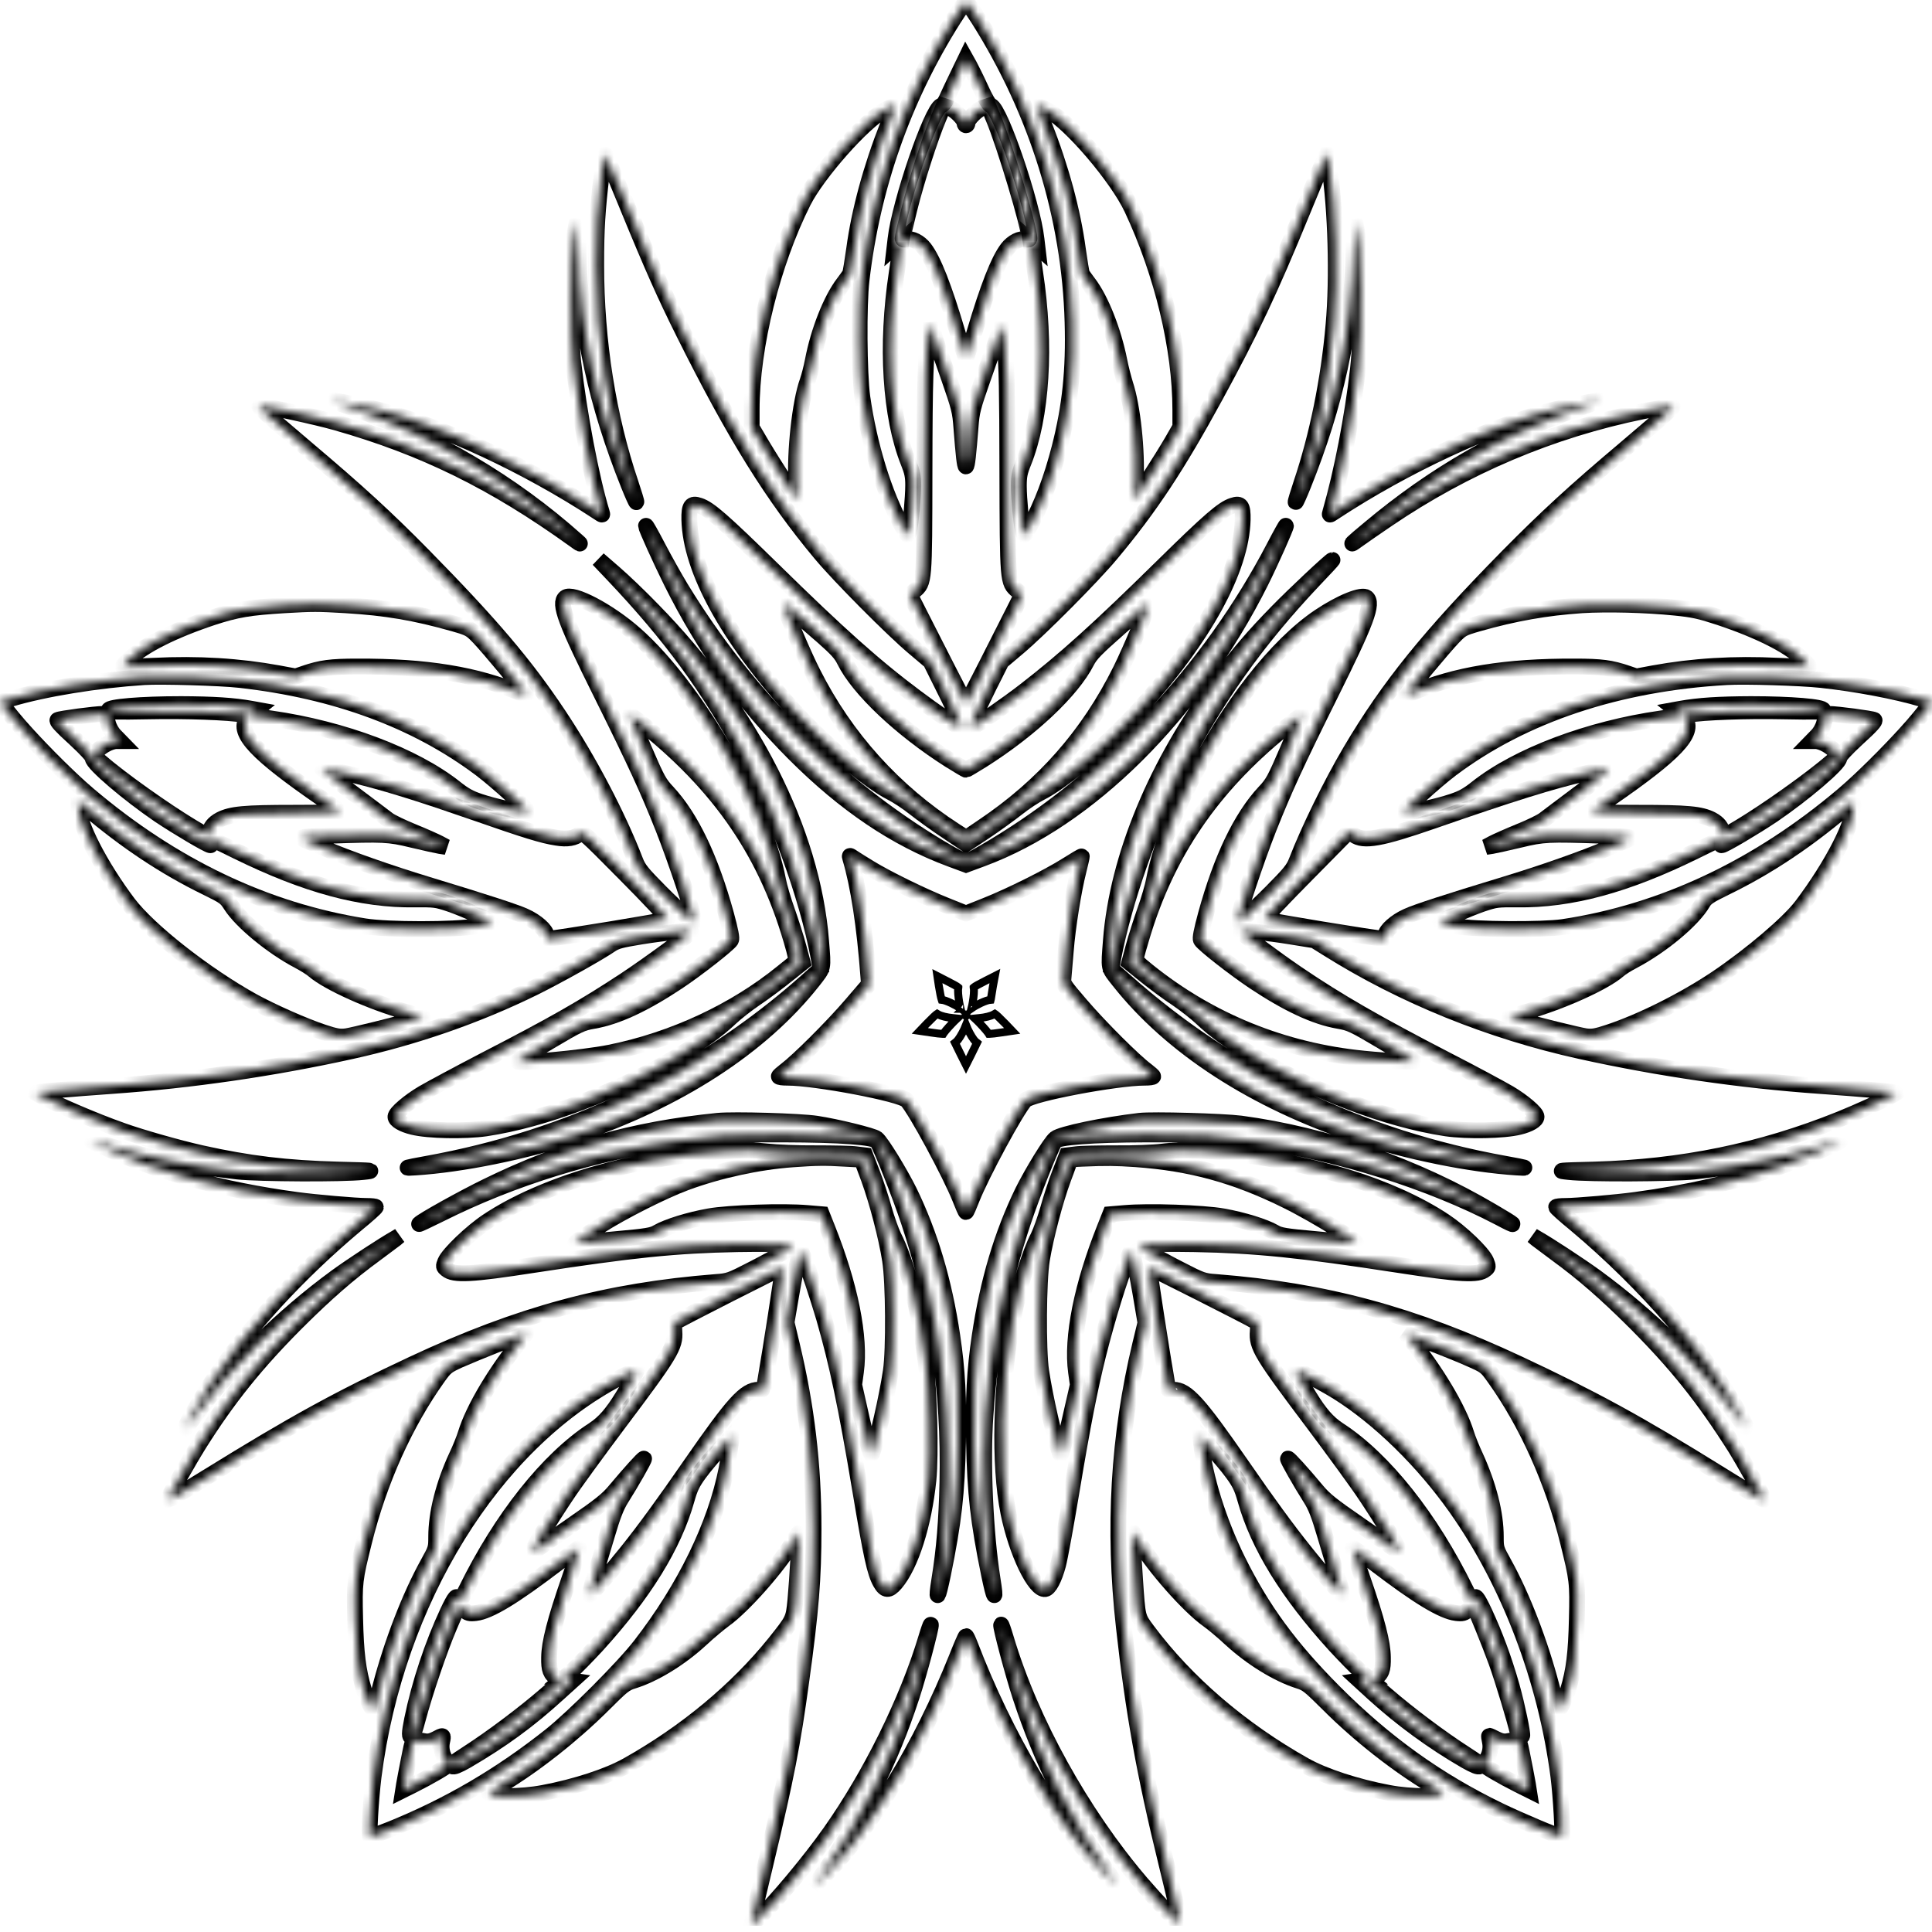 <svg width="244" height="244" viewBox="0 0 244 244" fill="none" xmlns="http://www.w3.org/2000/svg">
<g clip-path="url(#clip0_29_20)">
<mask id="path-1-inside-1_29_20" fill="white">
<path d="M75.983 22.055C75.449 26.458 75.297 28.879 75.297 33.454C75.297 43.099 76.803 52.63 79.662 61.075C80.082 62.333 80.406 63.382 80.368 63.42C80.329 63.458 79.891 62.486 79.395 61.247C75.297 51.029 73.314 41.841 73.067 32.062C73.009 29.737 72.933 27.85 72.895 27.888C72.857 27.926 72.666 28.898 72.495 30.042C72.094 32.691 72.037 42.47 72.399 45.749C73.105 52.097 74.687 60.465 76.002 64.716C76.117 65.078 76.097 65.078 75.564 64.716C66.547 58.788 55.682 53.736 47.561 51.677C45.845 51.258 42.204 50.515 41.861 50.534C41.747 50.534 42.948 50.991 44.511 51.544C54.805 55.147 64.679 60.98 72.819 68.261C73.429 68.795 73.391 68.795 72.533 68.166C62.392 60.865 53.508 56.5 42.433 53.355C39.86 52.63 33.626 51.277 32.883 51.277C32.444 51.277 32.826 51.639 38.773 56.691C45.178 62.104 48.781 65.402 53.47 70.168C61.896 78.746 66.261 83.854 70.493 90.202C74.363 95.997 78.023 102.974 80.253 108.749C80.634 109.741 81.054 110.274 83.379 112.619C85.915 115.173 87.688 116.698 87.688 116.317C87.688 115.631 85.343 108.616 83.78 104.651C81.816 99.695 80.272 96.34 75.888 87.514C71.408 78.517 70.531 76.191 71.408 75.467C72.285 74.743 76.898 77.163 80.253 80.137C87.821 86.828 96.494 101.754 98.267 111.17C98.401 111.933 98.915 113.667 99.392 115.002C99.868 116.355 100.517 118.376 100.822 119.5L101.374 121.559L99.335 123.179C98.229 124.075 96.456 125.391 95.408 126.096C94.359 126.801 92.949 127.907 92.263 128.555C90.604 130.118 88.831 131.414 85.762 133.244C78.061 137.876 68.682 141.422 61.362 142.508C58.674 142.89 54.118 142.813 52.117 142.318C50.84 142.013 49.944 141.479 49.944 141.041C49.944 140.564 51.621 139.134 53.413 138.067C54.5 137.438 57.95 135.589 61.095 133.95C69.864 129.432 73.638 127.278 78.919 123.808C81.835 121.883 87.306 117.88 87.306 117.67C87.306 117.461 84.008 117.785 80.939 118.28C78.366 118.7 77.813 118.852 77.108 119.329C75.621 120.358 70.36 123.294 67.424 124.743C60.237 128.269 52.498 130.957 44.416 132.749C34.503 134.941 24.152 136.447 14.106 137.152C8.578 137.552 5.528 137.8 4.975 137.934L4.518 138.029L5.071 138.353C6.653 139.287 12.009 141.593 15.441 142.794C17.881 143.671 22.627 145.006 25.429 145.635C31.434 146.969 36.219 147.541 42.7 147.712C47.275 147.827 47.466 147.846 45.845 148.017C43.31 148.303 32.73 148.246 30.023 147.96C24.457 147.35 18.567 146.168 13.877 144.72C12.524 144.3 11.438 143.995 11.438 144.033C11.438 144.072 12.181 144.472 13.115 144.891C19.901 148.056 27.907 150.248 37.458 151.544C39.841 151.868 44.968 152.306 46.284 152.306C46.932 152.306 47.466 152.364 47.466 152.44C47.466 152.535 46.379 153.507 45.026 154.613C37.629 160.808 31.015 168.014 26.63 174.704C25.105 177.049 23.123 180.518 23.313 180.518C23.371 180.518 23.942 179.775 24.61 178.86C29.032 172.76 35.704 166.203 42.528 161.227C44.473 159.817 48.419 157.224 49.944 156.367L50.42 156.081L49.944 156.481C49.677 156.691 48.571 157.51 47.466 158.33C43.996 160.865 41.194 163.324 37.534 166.965C32.368 172.131 28.784 176.592 25.163 182.348C24.019 184.159 21.159 189.192 21.159 189.382C21.159 189.573 22.551 188.772 26.211 186.504C37.115 179.756 42.7 176.687 52.231 172.226C65.613 165.974 76.612 163 90.413 161.914C92.034 161.799 92.224 161.723 94.893 160.351C96.437 159.569 98.248 158.578 98.915 158.158L100.135 157.377L99.487 157.205C99.125 157.11 96.342 157.072 93.12 157.129C85.248 157.282 79.929 157.834 67.481 159.741C59.456 160.98 57.34 161.094 56.387 160.312C56.006 160.007 55.987 159.931 56.234 159.34C56.635 158.368 59.532 155.585 61.572 154.232C68.511 149.6 79.986 146.206 91.424 145.406C94.073 145.215 95.122 145.234 96.876 145.425C98.058 145.558 100.822 145.673 103.033 145.654C105.244 145.654 107.551 145.692 108.161 145.787L109.285 145.921L110.124 148.094C110.582 149.275 111.268 151.334 111.63 152.669C112.011 153.984 112.564 155.547 112.85 156.119C114.489 159.321 115.976 165.059 116.872 171.75C117.368 175.543 117.578 183.644 117.253 186.923C116.682 192.527 115.042 197.674 113.098 199.962C112.259 200.934 111.783 200.915 111.192 199.866C110.486 198.608 110.029 196.53 108.656 188.296C106.864 177.583 105.74 172.245 104.062 166.431C103.376 164.087 101.946 159.76 101.489 158.692L101.165 157.93L100.898 158.692C100.745 159.112 100.345 161.151 99.983 163.248L99.335 167.022L99.983 169.729C101.87 177.564 102.747 184.979 102.747 193.099C102.747 199.352 102.423 203.412 101.203 212.257C100.097 220.358 99.297 224.476 96.742 235.131C95.865 238.791 95.084 242.108 95.027 242.47L94.893 243.137L95.789 242.28C98.038 240.126 102.289 235.036 104.806 231.471C109.933 224.228 114.585 214.792 116.968 206.862C117.253 205.89 117.52 205.147 117.558 205.185C117.692 205.318 116.053 211.475 115.138 214.258C112.412 222.569 108.904 229.489 103.509 237.228L102.709 238.372L104.291 236.752C110.2 230.671 116.377 220.434 120.78 209.455C121.39 207.911 121.943 206.633 122 206.633C122.057 206.633 122.305 207.167 122.553 207.815C126.918 219.233 133.514 230.366 139.576 236.618C141.253 238.334 141.272 238.353 140.472 237.228C135.172 229.641 131.588 222.569 128.863 214.258C127.948 211.475 126.308 205.318 126.442 205.185C126.48 205.147 126.747 205.909 127.033 206.881C130.159 217.384 136.602 229.012 144.132 237.819C146.152 240.164 148.897 243.08 149.012 242.985C149.107 242.871 148.668 240.888 147.258 235.131C144.532 223.999 143.121 216.164 141.939 205.49C140.548 193.061 141.234 181.281 144.017 169.729L144.665 167.06L144.017 163.248C143.655 161.17 143.255 159.112 143.102 158.692L142.816 157.93L142.588 158.502C141.368 161.59 139.881 166.393 138.699 171.083C137.631 175.391 136.735 179.908 135.344 188.277C134.619 192.604 133.857 196.816 133.628 197.636C133.152 199.428 132.503 200.61 132.008 200.686C130.693 200.877 128.367 196.035 127.357 191.06C126.137 185.055 126.365 174.781 127.909 166.794C128.786 162.352 129.987 158.387 131.131 156.157C131.436 155.547 131.989 153.984 132.37 152.669C132.732 151.334 133.418 149.275 133.876 148.094L134.715 145.921L135.839 145.787C136.449 145.692 138.775 145.654 140.967 145.654C143.274 145.673 145.733 145.577 146.781 145.444C151.776 144.777 162.279 146.245 170.323 148.723C174.86 150.114 179.264 152.116 182.428 154.232C184.582 155.661 187.251 158.235 187.689 159.264C187.975 159.988 187.975 160.027 187.594 160.332C186.66 161.094 184.525 160.98 176.519 159.741C164.071 157.834 158.753 157.282 150.88 157.129C147.658 157.072 144.875 157.11 144.513 157.205L143.865 157.377L145.085 158.158C145.752 158.578 147.563 159.569 149.107 160.351C151.776 161.723 151.966 161.799 153.587 161.914C167.388 163 178.387 165.974 191.769 172.226C201.243 176.668 206.866 179.737 217.027 186.046C221.182 188.639 222.841 189.592 222.841 189.382C222.841 189.23 220.019 184.216 219.257 182.996C215.158 176.515 211.765 172.283 206.466 166.965C202.806 163.324 200.004 160.865 196.534 158.33C195.429 157.51 194.323 156.691 194.056 156.481L193.58 156.081L194.056 156.367C195.581 157.224 199.527 159.817 201.472 161.227C208.258 166.165 214.663 172.474 219.257 178.688C220.839 180.842 220.934 180.861 219.886 178.898C215.902 171.368 207.896 162.085 198.974 154.613C197.621 153.507 196.534 152.535 196.534 152.44C196.534 152.364 197.068 152.306 197.735 152.306C199.032 152.306 204.159 151.868 206.542 151.544C213.271 150.629 219.123 149.295 224.537 147.446C227.32 146.473 232.029 144.491 232.448 144.11C232.543 144.014 231.514 144.281 230.161 144.701C225.433 146.168 219.543 147.35 213.977 147.96C211.27 148.246 200.69 148.303 198.155 148.017C196.534 147.846 196.725 147.827 201.3 147.712C212.394 147.407 222.326 145.387 232.372 141.346C234.678 140.412 238.014 138.906 238.929 138.353L239.482 138.029L239.025 137.934C238.472 137.8 235.422 137.552 229.894 137.152C219.848 136.447 209.497 134.941 199.584 132.749C188.204 130.232 177.262 125.81 167.769 119.863L165.996 118.757L163.023 118.28C160.011 117.785 156.694 117.461 156.694 117.67C156.694 117.842 161.059 121.102 163.842 122.989C169.008 126.496 173.812 129.26 182.809 133.911C186.012 135.551 189.5 137.438 190.587 138.067C192.379 139.134 194.056 140.564 194.056 141.041C194.056 141.479 193.16 142.013 191.883 142.318C189.882 142.813 185.326 142.89 182.638 142.508C175.203 141.403 165.691 137.781 157.914 133.054C155.073 131.338 153.32 130.061 151.738 128.555C151.051 127.907 149.66 126.82 148.649 126.134C147.62 125.467 145.847 124.152 144.703 123.237L142.626 121.559L143.178 119.5C143.483 118.376 144.132 116.355 144.608 115.002C145.085 113.667 145.599 111.933 145.733 111.17C146.419 107.568 147.887 103.622 150.403 98.647C155.15 89.268 161.212 81.51 166.644 77.869C169.351 76.058 172.001 74.99 172.592 75.467C173.469 76.191 172.592 78.517 168.112 87.514C163.728 96.34 162.184 99.695 160.22 104.651C158.657 108.616 156.313 115.631 156.313 116.317C156.313 116.698 158.085 115.173 160.621 112.619C162.946 110.274 163.366 109.741 163.747 108.749C165.272 104.804 168.093 99.028 170.571 94.834C175.394 86.675 180.522 80.347 190.434 70.263C195.219 65.421 198.784 62.123 205.227 56.691C211.174 51.639 211.556 51.277 211.117 51.277C210.927 51.277 209.287 51.582 207.476 51.944C195.905 54.308 185.059 58.902 175.184 65.612C173.659 66.641 172.001 67.804 171.467 68.185C170.19 69.119 170.686 68.624 172.897 66.794C181.17 59.855 189.71 54.975 199.489 51.544C201.071 50.991 202.253 50.534 202.139 50.534C201.796 50.515 198.155 51.258 196.439 51.677C188.318 53.736 177.453 58.788 168.436 64.716C167.903 65.078 167.883 65.078 167.998 64.716C169.466 59.645 170.8 52.745 171.505 46.607C172.096 41.441 171.906 30.881 171.2 28.25C171.105 27.964 171.01 29.642 170.933 32.024C170.686 41.86 168.703 51.029 164.605 61.247C164.109 62.486 163.671 63.458 163.633 63.42C163.594 63.382 163.918 62.333 164.338 61.075C166.358 55.071 167.807 48.017 168.417 41.022C168.951 35.112 168.703 26.325 167.864 20.968L167.617 19.348L167.083 20.492C166.797 21.121 165.596 23.999 164.414 26.878C160.411 36.656 157.971 41.822 153.491 50.038C148.726 58.788 145.256 64.068 140.319 69.958C138.013 72.741 131.322 79.47 128.577 81.776L126.48 83.549L124.821 86.847C123.182 90.164 122.458 91.879 122.743 91.879C122.991 91.879 127.299 88.887 129.434 87.228C134.505 83.302 138.756 79.47 146.877 71.483C152.672 65.783 154.425 64.258 155.664 63.858C156.713 63.496 156.98 63.877 156.942 65.631C156.789 71.94 152.062 80.556 143.788 89.649C139.823 93.995 134.295 98.665 131.417 100.114C130.693 100.476 129.358 101.353 128.481 102.059C127.585 102.764 125.774 104.079 124.44 104.975L122 106.595L119.579 104.975C118.226 104.079 116.415 102.764 115.519 102.059C114.642 101.353 113.308 100.476 112.583 100.114C109.705 98.665 104.177 93.995 100.212 89.649C91.919 80.537 87.211 71.94 87.058 65.631C87.02 63.877 87.287 63.496 88.336 63.858C89.575 64.258 91.309 65.783 97.638 71.979C105.911 80.099 110.467 84.178 115.709 88.086C118.111 89.897 121.028 91.879 121.257 91.879C121.543 91.879 120.818 90.126 119.16 86.847L117.52 83.549L115.423 81.776C112.659 79.451 105.988 72.722 103.681 69.958C97.543 62.619 92.758 54.899 86.391 42.127C83.951 37.247 82.331 33.587 79.147 25.829C77.279 21.273 76.479 19.443 76.383 19.443C76.345 19.443 76.174 20.625 75.983 22.055ZM85.972 74.247C94.302 87.895 105.511 99.123 118.683 107.053C120.704 108.254 121.848 108.845 122.133 108.788C122.362 108.749 123.868 107.911 125.488 106.938C140.128 98.151 152.862 84.54 160.907 69.1C161.726 67.518 162.413 66.298 162.413 66.374C162.413 66.641 160.449 71.044 159.229 73.484C150.88 90.164 137.498 103.469 124.059 108.444L122 109.207L119.998 108.463C113.117 105.909 106.674 101.563 100.269 95.139C93.921 88.772 88.927 81.796 84.79 73.484C83.475 70.835 81.588 66.679 81.588 66.412C81.588 66.317 82.274 67.518 83.093 69.1C83.913 70.663 85.209 72.989 85.972 74.247ZM82.445 77.049C94.855 89.706 102.613 104.975 103.7 118.852C103.986 122.436 104.043 122.15 102.671 123.904C96.132 132.196 85.61 139.02 72.647 143.347C66.414 145.425 58.293 147.083 52.422 147.446C50.935 147.541 51.049 147.503 53.871 146.988C71.999 143.728 88.374 135.894 101.679 124.113L103.643 122.36L103.376 120.892C101.927 113.153 98.248 103.05 94.054 95.253C89.498 86.809 84.657 80.194 77.394 72.55L75.583 70.644L77.584 72.379C78.69 73.332 80.882 75.429 82.445 77.049ZM165.863 73.332C158.733 80.881 153.415 88.372 148.973 97.121C145.237 104.499 141.958 113.839 140.605 120.987L140.357 122.36L142.283 124.056C155.703 135.951 171.944 143.728 190.129 146.988C192.951 147.503 193.065 147.541 191.578 147.446C185.707 147.083 177.586 145.425 171.353 143.347C158.371 139.02 147.887 132.215 141.291 123.847C139.957 122.169 140.014 122.436 140.3 118.776C141.12 108.311 146.038 96.397 153.911 85.913C156.465 82.501 158.219 80.442 161.269 77.316C163.404 75.124 168.055 70.759 168.284 70.721C168.322 70.721 167.235 71.902 165.863 73.332ZM109.895 109.664C112.088 110.999 116.529 113.172 119.484 114.354L122 115.364L124.535 114.354C127.681 113.096 132.389 110.751 134.772 109.245C135.763 108.616 136.602 108.12 136.621 108.158C136.64 108.178 136.449 109.016 136.202 110.008C135.573 112.505 134.848 117.003 134.6 120.091C134.486 121.502 134.353 123.027 134.314 123.484C134.238 124.285 134.295 124.342 136.583 127.011C138.947 129.756 143.121 133.93 144.742 135.15C145.218 135.513 145.638 135.875 145.638 135.951C145.638 136.046 145.142 136.104 144.532 136.104C140.967 136.104 130.235 138.143 129.473 138.963C128.348 140.183 124.002 148.227 122.743 151.391C122.381 152.325 122.057 153.069 122 153.069C121.943 153.069 121.619 152.325 121.257 151.391C119.998 148.227 115.652 140.183 114.528 138.963C113.765 138.143 103.033 136.104 99.468 136.104C98.858 136.104 98.362 136.046 98.362 135.951C98.362 135.875 98.782 135.513 99.258 135.15C100.86 133.93 105.053 129.756 107.417 127.011L109.743 124.304L109.667 123.294C109.19 116.908 108.408 111.837 107.379 108.368C107.265 108.006 107.284 108.006 107.818 108.368C108.123 108.578 109.057 109.15 109.895 109.664ZM103.128 141.918C105.663 142.299 110.296 143.442 110.715 143.786C111.325 144.262 113.67 148.113 114.852 150.495C117.463 155.871 119.236 161.799 120.265 168.7C120.913 173.065 121.104 176.553 120.99 182.12C120.856 188.62 120.456 192.165 119.103 198.799C118.435 202.039 118.168 202.402 118.645 199.428C119.255 195.635 119.541 192.127 119.655 187.19C119.903 175.524 118.34 164.964 114.756 154.213C113.651 150.896 111.325 145.006 110.772 144.129C110.429 143.595 106.102 143.29 99.03 143.271C92.243 143.252 90.814 143.347 85.209 144.129C75.106 145.558 64.679 148.78 55.701 153.279C54.08 154.079 52.841 154.67 52.937 154.575C53.394 154.117 58.465 151.296 61.477 149.828C71.103 145.12 79.967 142.623 90.642 141.555C92.663 141.365 101.031 141.593 103.128 141.918ZM156.694 141.898C167.502 143.347 178.73 147.255 188.433 152.974C191.54 154.784 191.902 155.147 189.291 153.755C180.655 149.237 169.142 145.596 158.791 144.129C153.453 143.385 151.413 143.252 144.78 143.271C137.898 143.29 133.552 143.614 133.228 144.129C132.675 145.006 130.349 150.896 129.244 154.213C126.594 162.123 125.05 170.072 124.459 178.726C124.04 184.712 124.44 193.652 125.355 199.428C125.832 202.402 125.565 202.039 124.898 198.799C123.544 192.165 123.144 188.62 123.01 182.12C122.896 176.553 123.087 173.065 123.735 168.7C124.764 161.799 126.537 155.871 129.148 150.495C130.33 148.113 132.675 144.262 133.285 143.786C133.971 143.214 139.461 142.07 143.922 141.555C145.599 141.365 154.444 141.613 156.694 141.898Z"/>
</mask>
<path d="M75.983 22.055C75.449 26.458 75.297 28.879 75.297 33.454C75.297 43.099 76.803 52.63 79.662 61.075C80.082 62.333 80.406 63.382 80.368 63.42C80.329 63.458 79.891 62.486 79.395 61.247C75.297 51.029 73.314 41.841 73.067 32.062C73.009 29.737 72.933 27.85 72.895 27.888C72.857 27.926 72.666 28.898 72.495 30.042C72.094 32.691 72.037 42.47 72.399 45.749C73.105 52.097 74.687 60.465 76.002 64.716C76.117 65.078 76.097 65.078 75.564 64.716C66.547 58.788 55.682 53.736 47.561 51.677C45.845 51.258 42.204 50.515 41.861 50.534C41.747 50.534 42.948 50.991 44.511 51.544C54.805 55.147 64.679 60.98 72.819 68.261C73.429 68.795 73.391 68.795 72.533 68.166C62.392 60.865 53.508 56.5 42.433 53.355C39.86 52.63 33.626 51.277 32.883 51.277C32.444 51.277 32.826 51.639 38.773 56.691C45.178 62.104 48.781 65.402 53.47 70.168C61.896 78.746 66.261 83.854 70.493 90.202C74.363 95.997 78.023 102.974 80.253 108.749C80.634 109.741 81.054 110.274 83.379 112.619C85.915 115.173 87.688 116.698 87.688 116.317C87.688 115.631 85.343 108.616 83.78 104.651C81.816 99.695 80.272 96.34 75.888 87.514C71.408 78.517 70.531 76.191 71.408 75.467C72.285 74.743 76.898 77.163 80.253 80.137C87.821 86.828 96.494 101.754 98.267 111.17C98.401 111.933 98.915 113.667 99.392 115.002C99.868 116.355 100.517 118.376 100.822 119.5L101.374 121.559L99.335 123.179C98.229 124.075 96.456 125.391 95.408 126.096C94.359 126.801 92.949 127.907 92.263 128.555C90.604 130.118 88.831 131.414 85.762 133.244C78.061 137.876 68.682 141.422 61.362 142.508C58.674 142.89 54.118 142.813 52.117 142.318C50.84 142.013 49.944 141.479 49.944 141.041C49.944 140.564 51.621 139.134 53.413 138.067C54.5 137.438 57.95 135.589 61.095 133.95C69.864 129.432 73.638 127.278 78.919 123.808C81.835 121.883 87.306 117.88 87.306 117.67C87.306 117.461 84.008 117.785 80.939 118.28C78.366 118.7 77.813 118.852 77.108 119.329C75.621 120.358 70.36 123.294 67.424 124.743C60.237 128.269 52.498 130.957 44.416 132.749C34.503 134.941 24.152 136.447 14.106 137.152C8.578 137.552 5.528 137.8 4.975 137.934L4.518 138.029L5.071 138.353C6.653 139.287 12.009 141.593 15.441 142.794C17.881 143.671 22.627 145.006 25.429 145.635C31.434 146.969 36.219 147.541 42.7 147.712C47.275 147.827 47.466 147.846 45.845 148.017C43.31 148.303 32.73 148.246 30.023 147.96C24.457 147.35 18.567 146.168 13.877 144.72C12.524 144.3 11.438 143.995 11.438 144.033C11.438 144.072 12.181 144.472 13.115 144.891C19.901 148.056 27.907 150.248 37.458 151.544C39.841 151.868 44.968 152.306 46.284 152.306C46.932 152.306 47.466 152.364 47.466 152.44C47.466 152.535 46.379 153.507 45.026 154.613C37.629 160.808 31.015 168.014 26.63 174.704C25.105 177.049 23.123 180.518 23.313 180.518C23.371 180.518 23.942 179.775 24.61 178.86C29.032 172.76 35.704 166.203 42.528 161.227C44.473 159.817 48.419 157.224 49.944 156.367L50.42 156.081L49.944 156.481C49.677 156.691 48.571 157.51 47.466 158.33C43.996 160.865 41.194 163.324 37.534 166.965C32.368 172.131 28.784 176.592 25.163 182.348C24.019 184.159 21.159 189.192 21.159 189.382C21.159 189.573 22.551 188.772 26.211 186.504C37.115 179.756 42.7 176.687 52.231 172.226C65.613 165.974 76.612 163 90.413 161.914C92.034 161.799 92.224 161.723 94.893 160.351C96.437 159.569 98.248 158.578 98.915 158.158L100.135 157.377L99.487 157.205C99.125 157.11 96.342 157.072 93.12 157.129C85.248 157.282 79.929 157.834 67.481 159.741C59.456 160.98 57.34 161.094 56.387 160.312C56.006 160.007 55.987 159.931 56.234 159.34C56.635 158.368 59.532 155.585 61.572 154.232C68.511 149.6 79.986 146.206 91.424 145.406C94.073 145.215 95.122 145.234 96.876 145.425C98.058 145.558 100.822 145.673 103.033 145.654C105.244 145.654 107.551 145.692 108.161 145.787L109.285 145.921L110.124 148.094C110.582 149.275 111.268 151.334 111.63 152.669C112.011 153.984 112.564 155.547 112.85 156.119C114.489 159.321 115.976 165.059 116.872 171.75C117.368 175.543 117.578 183.644 117.253 186.923C116.682 192.527 115.042 197.674 113.098 199.962C112.259 200.934 111.783 200.915 111.192 199.866C110.486 198.608 110.029 196.53 108.656 188.296C106.864 177.583 105.74 172.245 104.062 166.431C103.376 164.087 101.946 159.76 101.489 158.692L101.165 157.93L100.898 158.692C100.745 159.112 100.345 161.151 99.983 163.248L99.335 167.022L99.983 169.729C101.87 177.564 102.747 184.979 102.747 193.099C102.747 199.352 102.423 203.412 101.203 212.257C100.097 220.358 99.297 224.476 96.742 235.131C95.865 238.791 95.084 242.108 95.027 242.47L94.893 243.137L95.789 242.28C98.038 240.126 102.289 235.036 104.806 231.471C109.933 224.228 114.585 214.792 116.968 206.862C117.253 205.89 117.52 205.147 117.558 205.185C117.692 205.318 116.053 211.475 115.138 214.258C112.412 222.569 108.904 229.489 103.509 237.228L102.709 238.372L104.291 236.752C110.2 230.671 116.377 220.434 120.78 209.455C121.39 207.911 121.943 206.633 122 206.633C122.057 206.633 122.305 207.167 122.553 207.815C126.918 219.233 133.514 230.366 139.576 236.618C141.253 238.334 141.272 238.353 140.472 237.228C135.172 229.641 131.588 222.569 128.863 214.258C127.948 211.475 126.308 205.318 126.442 205.185C126.48 205.147 126.747 205.909 127.033 206.881C130.159 217.384 136.602 229.012 144.132 237.819C146.152 240.164 148.897 243.08 149.012 242.985C149.107 242.871 148.668 240.888 147.258 235.131C144.532 223.999 143.121 216.164 141.939 205.49C140.548 193.061 141.234 181.281 144.017 169.729L144.665 167.06L144.017 163.248C143.655 161.17 143.255 159.112 143.102 158.692L142.816 157.93L142.588 158.502C141.368 161.59 139.881 166.393 138.699 171.083C137.631 175.391 136.735 179.908 135.344 188.277C134.619 192.604 133.857 196.816 133.628 197.636C133.152 199.428 132.503 200.61 132.008 200.686C130.693 200.877 128.367 196.035 127.357 191.06C126.137 185.055 126.365 174.781 127.909 166.794C128.786 162.352 129.987 158.387 131.131 156.157C131.436 155.547 131.989 153.984 132.37 152.669C132.732 151.334 133.418 149.275 133.876 148.094L134.715 145.921L135.839 145.787C136.449 145.692 138.775 145.654 140.967 145.654C143.274 145.673 145.733 145.577 146.781 145.444C151.776 144.777 162.279 146.245 170.323 148.723C174.86 150.114 179.264 152.116 182.428 154.232C184.582 155.661 187.251 158.235 187.689 159.264C187.975 159.988 187.975 160.027 187.594 160.332C186.66 161.094 184.525 160.98 176.519 159.741C164.071 157.834 158.753 157.282 150.88 157.129C147.658 157.072 144.875 157.11 144.513 157.205L143.865 157.377L145.085 158.158C145.752 158.578 147.563 159.569 149.107 160.351C151.776 161.723 151.966 161.799 153.587 161.914C167.388 163 178.387 165.974 191.769 172.226C201.243 176.668 206.866 179.737 217.027 186.046C221.182 188.639 222.841 189.592 222.841 189.382C222.841 189.23 220.019 184.216 219.257 182.996C215.158 176.515 211.765 172.283 206.466 166.965C202.806 163.324 200.004 160.865 196.534 158.33C195.429 157.51 194.323 156.691 194.056 156.481L193.58 156.081L194.056 156.367C195.581 157.224 199.527 159.817 201.472 161.227C208.258 166.165 214.663 172.474 219.257 178.688C220.839 180.842 220.934 180.861 219.886 178.898C215.902 171.368 207.896 162.085 198.974 154.613C197.621 153.507 196.534 152.535 196.534 152.44C196.534 152.364 197.068 152.306 197.735 152.306C199.032 152.306 204.159 151.868 206.542 151.544C213.271 150.629 219.123 149.295 224.537 147.446C227.32 146.473 232.029 144.491 232.448 144.11C232.543 144.014 231.514 144.281 230.161 144.701C225.433 146.168 219.543 147.35 213.977 147.96C211.27 148.246 200.69 148.303 198.155 148.017C196.534 147.846 196.725 147.827 201.3 147.712C212.394 147.407 222.326 145.387 232.372 141.346C234.678 140.412 238.014 138.906 238.929 138.353L239.482 138.029L239.025 137.934C238.472 137.8 235.422 137.552 229.894 137.152C219.848 136.447 209.497 134.941 199.584 132.749C188.204 130.232 177.262 125.81 167.769 119.863L165.996 118.757L163.023 118.28C160.011 117.785 156.694 117.461 156.694 117.67C156.694 117.842 161.059 121.102 163.842 122.989C169.008 126.496 173.812 129.26 182.809 133.911C186.012 135.551 189.5 137.438 190.587 138.067C192.379 139.134 194.056 140.564 194.056 141.041C194.056 141.479 193.16 142.013 191.883 142.318C189.882 142.813 185.326 142.89 182.638 142.508C175.203 141.403 165.691 137.781 157.914 133.054C155.073 131.338 153.32 130.061 151.738 128.555C151.051 127.907 149.66 126.82 148.649 126.134C147.62 125.467 145.847 124.152 144.703 123.237L142.626 121.559L143.178 119.5C143.483 118.376 144.132 116.355 144.608 115.002C145.085 113.667 145.599 111.933 145.733 111.17C146.419 107.568 147.887 103.622 150.403 98.647C155.15 89.268 161.212 81.51 166.644 77.869C169.351 76.058 172.001 74.99 172.592 75.467C173.469 76.191 172.592 78.517 168.112 87.514C163.728 96.34 162.184 99.695 160.22 104.651C158.657 108.616 156.313 115.631 156.313 116.317C156.313 116.698 158.085 115.173 160.621 112.619C162.946 110.274 163.366 109.741 163.747 108.749C165.272 104.804 168.093 99.028 170.571 94.834C175.394 86.675 180.522 80.347 190.434 70.263C195.219 65.421 198.784 62.123 205.227 56.691C211.174 51.639 211.556 51.277 211.117 51.277C210.927 51.277 209.287 51.582 207.476 51.944C195.905 54.308 185.059 58.902 175.184 65.612C173.659 66.641 172.001 67.804 171.467 68.185C170.19 69.119 170.686 68.624 172.897 66.794C181.17 59.855 189.71 54.975 199.489 51.544C201.071 50.991 202.253 50.534 202.139 50.534C201.796 50.515 198.155 51.258 196.439 51.677C188.318 53.736 177.453 58.788 168.436 64.716C167.903 65.078 167.883 65.078 167.998 64.716C169.466 59.645 170.8 52.745 171.505 46.607C172.096 41.441 171.906 30.881 171.2 28.25C171.105 27.964 171.01 29.642 170.933 32.024C170.686 41.86 168.703 51.029 164.605 61.247C164.109 62.486 163.671 63.458 163.633 63.42C163.594 63.382 163.918 62.333 164.338 61.075C166.358 55.071 167.807 48.017 168.417 41.022C168.951 35.112 168.703 26.325 167.864 20.968L167.617 19.348L167.083 20.492C166.797 21.121 165.596 23.999 164.414 26.878C160.411 36.656 157.971 41.822 153.491 50.038C148.726 58.788 145.256 64.068 140.319 69.958C138.013 72.741 131.322 79.47 128.577 81.776L126.48 83.549L124.821 86.847C123.182 90.164 122.458 91.879 122.743 91.879C122.991 91.879 127.299 88.887 129.434 87.228C134.505 83.302 138.756 79.47 146.877 71.483C152.672 65.783 154.425 64.258 155.664 63.858C156.713 63.496 156.98 63.877 156.942 65.631C156.789 71.94 152.062 80.556 143.788 89.649C139.823 93.995 134.295 98.665 131.417 100.114C130.693 100.476 129.358 101.353 128.481 102.059C127.585 102.764 125.774 104.079 124.44 104.975L122 106.595L119.579 104.975C118.226 104.079 116.415 102.764 115.519 102.059C114.642 101.353 113.308 100.476 112.583 100.114C109.705 98.665 104.177 93.995 100.212 89.649C91.919 80.537 87.211 71.94 87.058 65.631C87.02 63.877 87.287 63.496 88.336 63.858C89.575 64.258 91.309 65.783 97.638 71.979C105.911 80.099 110.467 84.178 115.709 88.086C118.111 89.897 121.028 91.879 121.257 91.879C121.543 91.879 120.818 90.126 119.16 86.847L117.52 83.549L115.423 81.776C112.659 79.451 105.988 72.722 103.681 69.958C97.543 62.619 92.758 54.899 86.391 42.127C83.951 37.247 82.331 33.587 79.147 25.829C77.279 21.273 76.479 19.443 76.383 19.443C76.345 19.443 76.174 20.625 75.983 22.055ZM85.972 74.247C94.302 87.895 105.511 99.123 118.683 107.053C120.704 108.254 121.848 108.845 122.133 108.788C122.362 108.749 123.868 107.911 125.488 106.938C140.128 98.151 152.862 84.54 160.907 69.1C161.726 67.518 162.413 66.298 162.413 66.374C162.413 66.641 160.449 71.044 159.229 73.484C150.88 90.164 137.498 103.469 124.059 108.444L122 109.207L119.998 108.463C113.117 105.909 106.674 101.563 100.269 95.139C93.921 88.772 88.927 81.796 84.79 73.484C83.475 70.835 81.588 66.679 81.588 66.412C81.588 66.317 82.274 67.518 83.093 69.1C83.913 70.663 85.209 72.989 85.972 74.247ZM82.445 77.049C94.855 89.706 102.613 104.975 103.7 118.852C103.986 122.436 104.043 122.15 102.671 123.904C96.132 132.196 85.61 139.02 72.647 143.347C66.414 145.425 58.293 147.083 52.422 147.446C50.935 147.541 51.049 147.503 53.871 146.988C71.999 143.728 88.374 135.894 101.679 124.113L103.643 122.36L103.376 120.892C101.927 113.153 98.248 103.05 94.054 95.253C89.498 86.809 84.657 80.194 77.394 72.55L75.583 70.644L77.584 72.379C78.69 73.332 80.882 75.429 82.445 77.049ZM165.863 73.332C158.733 80.881 153.415 88.372 148.973 97.121C145.237 104.499 141.958 113.839 140.605 120.987L140.357 122.36L142.283 124.056C155.703 135.951 171.944 143.728 190.129 146.988C192.951 147.503 193.065 147.541 191.578 147.446C185.707 147.083 177.586 145.425 171.353 143.347C158.371 139.02 147.887 132.215 141.291 123.847C139.957 122.169 140.014 122.436 140.3 118.776C141.12 108.311 146.038 96.397 153.911 85.913C156.465 82.501 158.219 80.442 161.269 77.316C163.404 75.124 168.055 70.759 168.284 70.721C168.322 70.721 167.235 71.902 165.863 73.332ZM109.895 109.664C112.088 110.999 116.529 113.172 119.484 114.354L122 115.364L124.535 114.354C127.681 113.096 132.389 110.751 134.772 109.245C135.763 108.616 136.602 108.12 136.621 108.158C136.64 108.178 136.449 109.016 136.202 110.008C135.573 112.505 134.848 117.003 134.6 120.091C134.486 121.502 134.353 123.027 134.314 123.484C134.238 124.285 134.295 124.342 136.583 127.011C138.947 129.756 143.121 133.93 144.742 135.15C145.218 135.513 145.638 135.875 145.638 135.951C145.638 136.046 145.142 136.104 144.532 136.104C140.967 136.104 130.235 138.143 129.473 138.963C128.348 140.183 124.002 148.227 122.743 151.391C122.381 152.325 122.057 153.069 122 153.069C121.943 153.069 121.619 152.325 121.257 151.391C119.998 148.227 115.652 140.183 114.528 138.963C113.765 138.143 103.033 136.104 99.468 136.104C98.858 136.104 98.362 136.046 98.362 135.951C98.362 135.875 98.782 135.513 99.258 135.15C100.86 133.93 105.053 129.756 107.417 127.011L109.743 124.304L109.667 123.294C109.19 116.908 108.408 111.837 107.379 108.368C107.265 108.006 107.284 108.006 107.818 108.368C108.123 108.578 109.057 109.15 109.895 109.664ZM103.128 141.918C105.663 142.299 110.296 143.442 110.715 143.786C111.325 144.262 113.67 148.113 114.852 150.495C117.463 155.871 119.236 161.799 120.265 168.7C120.913 173.065 121.104 176.553 120.99 182.12C120.856 188.62 120.456 192.165 119.103 198.799C118.435 202.039 118.168 202.402 118.645 199.428C119.255 195.635 119.541 192.127 119.655 187.19C119.903 175.524 118.34 164.964 114.756 154.213C113.651 150.896 111.325 145.006 110.772 144.129C110.429 143.595 106.102 143.29 99.03 143.271C92.243 143.252 90.814 143.347 85.209 144.129C75.106 145.558 64.679 148.78 55.701 153.279C54.08 154.079 52.841 154.67 52.937 154.575C53.394 154.117 58.465 151.296 61.477 149.828C71.103 145.12 79.967 142.623 90.642 141.555C92.663 141.365 101.031 141.593 103.128 141.918ZM156.694 141.898C167.502 143.347 178.73 147.255 188.433 152.974C191.54 154.784 191.902 155.147 189.291 153.755C180.655 149.237 169.142 145.596 158.791 144.129C153.453 143.385 151.413 143.252 144.78 143.271C137.898 143.29 133.552 143.614 133.228 144.129C132.675 145.006 130.349 150.896 129.244 154.213C126.594 162.123 125.05 170.072 124.459 178.726C124.04 184.712 124.44 193.652 125.355 199.428C125.832 202.402 125.565 202.039 124.898 198.799C123.544 192.165 123.144 188.62 123.01 182.12C122.896 176.553 123.087 173.065 123.735 168.7C124.764 161.799 126.537 155.871 129.148 150.495C130.33 148.113 132.675 144.262 133.285 143.786C133.971 143.214 139.461 142.07 143.922 141.555C145.599 141.365 154.444 141.613 156.694 141.898Z" stroke="black" stroke-width="2" mask="url(#path-1-inside-1_29_20)"/>
<path d="M118.566 124.486L118.566 124.488C118.731 125.466 118.829 125.967 118.918 126.228C118.924 126.244 118.929 126.258 118.933 126.27C119.098 126.288 119.275 126.34 119.432 126.394C119.644 126.467 119.882 126.567 120.122 126.681C120.522 126.87 120.953 127.109 121.304 127.349C121.245 127.114 121.188 126.832 121.14 126.545C121.083 126.205 121.037 125.845 121.014 125.534C121.002 125.379 120.996 125.23 120.997 125.098C120.999 124.979 121.007 124.842 121.037 124.72C121.038 124.719 121.038 124.717 121.038 124.716C121.031 124.709 121.022 124.702 121.012 124.693C120.826 124.543 120.423 124.323 119.542 123.872L119.542 123.872L119.54 123.871C119.109 123.648 118.705 123.441 118.376 123.273C118.423 123.613 118.488 124.03 118.566 124.486ZM122 128.216C121.984 128.216 121.968 128.215 121.953 128.214C121.95 128.231 121.946 128.247 121.942 128.262C121.963 128.276 121.982 128.292 122 128.307C122.018 128.292 122.037 128.276 122.058 128.262C122.054 128.247 122.05 128.231 122.047 128.214C122.032 128.215 122.016 128.216 122 128.216ZM120.179 129.328C120.422 129.073 120.669 128.824 120.875 128.632C120.73 128.617 120.555 128.598 120.351 128.576C119.982 128.545 119.596 128.479 119.266 128.397C118.961 128.321 118.631 128.215 118.425 128.075C118.4 128.059 118.38 128.046 118.365 128.037C118.364 128.038 118.362 128.038 118.361 128.039C118.274 128.094 118.137 128.206 117.907 128.424C117.682 128.637 117.391 128.929 116.999 129.326L116.999 129.326L116.997 129.328C116.677 129.648 116.39 129.945 116.16 130.192C116.53 130.245 116.984 130.312 117.462 130.386C118.297 130.511 118.773 130.567 119.046 130.571C119.076 130.572 119.101 130.571 119.122 130.571C119.155 130.518 119.189 130.471 119.217 130.433C119.287 130.337 119.377 130.226 119.476 130.108C119.674 129.872 119.927 129.594 120.179 129.328ZM120.726 131.598L120.607 131.692L121.401 133.31L121.401 133.31L121.404 133.316C121.62 133.772 121.828 134.193 122 134.525C122.172 134.193 122.381 133.772 122.597 133.316L122.597 133.316L122.6 133.31L123.393 131.692L123.274 131.598L123.274 131.598L123.272 131.597C123.081 131.445 122.889 131.17 122.734 130.919C122.565 130.647 122.391 130.325 122.243 130.018C122.153 129.831 122.069 129.643 122 129.469C121.931 129.643 121.847 129.831 121.757 130.018C121.609 130.325 121.436 130.647 121.267 130.919C121.111 131.17 120.919 131.445 120.728 131.597L120.728 131.597L120.726 131.598ZM124.954 130.571C125.227 130.567 125.703 130.511 126.538 130.386C127.016 130.312 127.47 130.245 127.84 130.192C127.61 129.945 127.323 129.648 127.003 129.328L127.001 129.326C126.609 128.929 126.318 128.637 126.093 128.424C125.863 128.206 125.726 128.094 125.639 128.039C125.638 128.038 125.637 128.038 125.636 128.037C125.62 128.046 125.601 128.059 125.576 128.075C125.369 128.215 125.039 128.321 124.734 128.397C124.404 128.479 124.018 128.545 123.649 128.576C123.445 128.598 123.271 128.617 123.125 128.632C123.331 128.824 123.579 129.073 123.821 129.328C124.073 129.594 124.326 129.872 124.525 130.108C124.623 130.226 124.713 130.337 124.784 130.433C124.811 130.471 124.845 130.518 124.878 130.571C124.899 130.571 124.924 130.572 124.954 130.571ZM122.86 126.545C122.813 126.83 122.757 127.11 122.697 127.344C123.051 127.098 123.483 126.859 123.883 126.672C124.126 126.559 124.366 126.461 124.581 126.389C124.754 126.332 124.946 126.28 125.12 126.266C125.127 126.239 125.136 126.205 125.145 126.161C125.169 126.046 125.194 125.892 125.222 125.685L125.222 125.682C125.3 125.138 125.473 124.137 125.608 123.463C125.622 123.394 125.635 123.327 125.647 123.263C125.313 123.432 124.901 123.643 124.461 123.871L124.458 123.872C123.577 124.323 123.174 124.543 122.989 124.693C122.978 124.702 122.969 124.709 122.962 124.716C122.962 124.717 122.962 124.719 122.963 124.72C122.994 124.842 123.002 124.979 123.003 125.098C123.005 125.23 122.998 125.379 122.987 125.534C122.963 125.845 122.917 126.205 122.86 126.545ZM122.371 127.409C122.371 127.409 122.37 127.408 122.369 127.407C122.37 127.408 122.371 127.409 122.371 127.409ZM121.629 127.409C121.63 127.409 121.63 127.408 121.631 127.407C121.63 127.408 121.629 127.409 121.629 127.409Z" stroke="black"/>
<mask id="path-3-inside-2_29_20" fill="white">
<path d="M118.569 14.83C117.463 17.461 115.709 22.932 114.851 26.401C114.375 28.288 113.994 29.947 113.994 30.08C113.994 30.271 114.127 30.309 114.47 30.233C115.137 30.061 116.148 30.576 116.758 31.376C117.901 32.863 119.255 36.332 120.951 42.07C121.466 43.786 121.924 45.177 122 45.177C122.076 45.177 122.534 43.786 123.048 42.07C124.745 36.332 126.098 32.863 127.242 31.376C127.852 30.576 128.862 30.061 129.53 30.233C129.854 30.309 130.006 30.271 130.006 30.099C129.987 28.669 126.861 18.223 125.431 14.849L124.821 13.382L124.173 13.591C123.468 13.801 122.191 15.059 122.191 15.536C122.191 15.688 122.114 15.822 122 15.822C121.905 15.822 121.809 15.688 121.809 15.536C121.809 15.059 120.532 13.801 119.827 13.591L119.179 13.382L118.569 14.83Z"/>
<path d="M120.418 2.421C114.089 12.448 110.181 23.561 108.809 35.36C108.428 38.544 108.504 47.179 108.904 50.133C109.762 56.195 111.668 62.409 113.956 66.527C114.623 67.728 114.642 67.747 114.776 67.232C115.004 66.412 115.328 62.81 115.328 61.266C115.328 60.16 115.214 59.588 114.737 58.406C112.412 52.611 111.859 43.614 113.251 34.464C113.46 33.073 113.689 31.586 113.746 31.167L113.861 30.404L112.984 31.167L113.098 30.195C113.613 25.601 117.654 13.801 118.855 13.344C119.084 13.248 119.389 12.905 119.522 12.543C119.675 12.2 120.266 10.904 120.876 9.665L121.962 7.415L122.42 8.235C122.667 8.692 123.316 9.989 123.83 11.113C124.459 12.505 124.898 13.248 125.165 13.344C126.346 13.801 130.388 25.639 130.902 30.195L131.017 31.167L130.14 30.404L130.254 31.167C130.311 31.586 130.54 33.035 130.731 34.407C132.141 43.633 131.589 52.611 129.263 58.406C128.767 59.626 128.672 60.16 128.672 61.38C128.672 62.962 128.996 66.374 129.225 67.232C129.358 67.728 129.396 67.69 130.045 66.508C131.551 63.801 132.809 60.446 133.819 56.519C135.153 51.315 135.63 46.683 135.458 40.698C135.096 27.392 130.979 14.125 123.582 2.421C122.801 1.201 122.096 0.191 122 0.191C121.905 0.191 121.2 1.201 120.418 2.421Z"/>
<path d="M117.368 41.651C116.872 44.739 116.777 47.789 116.758 59.569C116.739 73.561 116.739 73.561 115.5 74.609L114.909 75.105L117.311 79.832C120.99 87.076 121.905 88.829 122 88.829C122.114 88.829 123.163 86.79 126.689 79.813L129.072 75.105L128.5 74.609C127.261 73.58 127.261 73.561 127.223 59.379C127.204 49.276 127.147 46.035 126.899 43.881C126.746 42.375 126.575 41.117 126.537 41.079C126.499 41.022 126.251 41.613 126.022 42.375C125.774 43.118 124.936 45.539 124.154 47.751C122.858 51.449 122.724 51.925 122.572 53.946C122.057 60.522 121.924 60.541 121.428 54.117C121.256 51.868 121.18 51.563 119.751 47.465C118.912 45.101 118.073 42.661 117.863 42.032L117.482 40.888L117.368 41.651Z"/>
<path d="M18.205 85.513C12.333 85.894 5.604 86.981 1.296 88.277L0 88.658L1.563 90.602C3.755 93.29 8.426 98.037 11.152 100.343C21.827 109.398 33.512 114.983 46.036 116.984C49.01 117.461 57.416 117.461 60.142 116.984C61.172 116.794 62.068 116.603 62.125 116.565C62.258 116.412 58.693 114.811 56.806 114.163C55.091 113.591 54.862 113.572 52.403 113.591C45.636 113.687 38.621 111.78 29.966 107.529C26.745 105.928 26.497 105.852 26.611 106.271C26.668 106.538 26.668 106.748 26.573 106.748C26.249 106.748 22.418 104.48 20.111 102.936C16.241 100.305 11.666 96.416 11.704 95.749C11.723 95.52 10.885 94.605 9.379 93.214C7.739 91.727 7.091 91.022 7.282 90.926C7.606 90.755 12.047 90.164 13.02 90.164C13.477 90.164 13.706 90.24 13.63 90.355C13.344 90.831 13.782 92.108 14.468 92.852L15.193 93.595H14.697C13.935 93.595 12.524 94.377 12.2 94.987C11.914 95.52 11.933 95.539 12.677 96.188C15.25 98.418 20.721 102.306 24.228 104.422C26.383 105.719 26.497 105.757 26.497 105.185C26.497 104.556 26.973 103.946 27.812 103.507C29.204 102.802 30.862 102.65 37.115 102.65C40.374 102.65 43.005 102.592 42.967 102.516C42.91 102.44 41.918 101.716 40.737 100.915C32.387 95.158 29.928 92.566 31.167 90.793C31.434 90.412 31.415 90.393 30.824 90.278C28.861 89.935 23.428 89.745 18.834 89.84C14.716 89.916 13.725 89.897 13.725 89.687C13.725 89.268 17.785 88.925 22.875 88.925C26.935 88.944 29.471 89.096 31.777 89.516L32.406 89.63L31.567 90.316L32.12 90.412C32.444 90.488 33.378 90.621 34.217 90.736C43.329 92.032 52.327 95.425 57.492 99.523C58.617 100.419 59.322 100.82 60.6 101.239C62.296 101.83 66.547 102.764 66.719 102.611C66.89 102.421 62.811 98.704 60.714 97.122C52.574 91.003 42.357 87.228 30.309 85.875C27.755 85.589 20.397 85.379 18.205 85.513Z"/>
<path d="M218.075 85.513C204.35 86.294 192.398 90.278 183.286 97.121C181.189 98.704 177.11 102.421 177.281 102.611C177.453 102.764 181.704 101.83 183.4 101.239C184.677 100.82 185.383 100.419 186.507 99.523C191.673 95.425 200.671 92.032 209.783 90.736C210.621 90.621 211.556 90.488 211.88 90.412L212.432 90.316L211.594 89.63L212.223 89.516C214.567 89.096 217.046 88.944 221.125 88.925C226.215 88.925 230.275 89.268 230.275 89.687C230.275 89.897 229.284 89.916 225.185 89.84C220.572 89.745 215.139 89.935 213.176 90.278C212.585 90.393 212.566 90.412 212.833 90.793C214.072 92.566 211.613 95.158 203.263 100.915C202.081 101.716 201.09 102.44 201.033 102.516C200.995 102.592 203.626 102.65 206.885 102.65C213.138 102.65 214.796 102.802 216.188 103.507C217.026 103.946 217.503 104.556 217.503 105.185C217.503 105.757 217.617 105.719 219.771 104.422C223.279 102.306 228.712 98.437 231.323 96.188C232.086 95.539 232.086 95.52 231.781 94.987C231.419 94.377 230.046 93.595 229.303 93.595H228.807L229.531 92.852C230.218 92.108 230.656 90.831 230.37 90.355C230.294 90.24 230.523 90.164 230.98 90.164C231.952 90.164 236.394 90.755 236.718 90.926C236.909 91.022 236.261 91.727 234.621 93.214C233.115 94.605 232.276 95.52 232.296 95.749C232.334 96.416 227.759 100.305 223.889 102.935C221.582 104.48 217.751 106.748 217.427 106.748C217.331 106.748 217.331 106.538 217.389 106.271C217.503 105.852 217.255 105.928 214.034 107.529C205.379 111.78 198.364 113.687 191.597 113.591C189.138 113.572 188.909 113.591 187.194 114.163C185.306 114.811 181.742 116.412 181.875 116.565C181.932 116.603 182.828 116.794 183.858 116.984C186.298 117.404 194.761 117.461 197.392 117.08C210.05 115.173 222.04 109.512 232.848 100.343C235.574 98.037 240.245 93.29 242.437 90.602L244 88.658L242.704 88.277C239.482 87.305 234.297 86.332 229.989 85.875C227.32 85.589 220.42 85.379 218.075 85.513Z"/>
<path d="M44.358 100.019C46.531 101.658 48.628 103.221 48.99 103.507C49.353 103.793 50.782 104.48 52.136 105.032C53.508 105.585 54.995 106.252 55.472 106.5L56.329 106.958L55.567 106.843C55.148 106.767 53.565 106.424 52.059 106.062C49.029 105.337 48.514 105.318 41.575 105.547C37.153 105.68 37.21 105.585 40.794 107.072C44.072 108.464 49.181 110.255 53.947 111.704C61.343 113.953 65.041 115.154 66.261 115.707C67.729 116.355 69.006 117.499 69.006 118.109C69.006 118.357 69.101 118.566 69.216 118.566C69.978 118.566 84.142 116.241 84.313 116.088C84.389 116.012 82.026 113.477 79.033 110.465C73.791 105.166 73.581 104.975 73.219 105.299C72.609 105.852 71.637 106.024 70.283 105.795C68.472 105.509 66.547 104.918 59.761 102.554C53.775 100.476 49.753 99.199 46.15 98.265C43.996 97.693 41.022 97.026 40.66 97.026C40.508 97.026 42.185 98.361 44.358 100.019Z"/>
<path d="M202.158 97.217C201.853 97.293 200.938 97.503 200.157 97.693C196.077 98.608 190.835 100.248 180.961 103.679C174.422 105.947 172.211 106.348 170.991 105.452L170.381 104.994L164.967 110.484C161.974 113.496 159.611 116.012 159.687 116.088C159.858 116.241 174.022 118.566 174.784 118.566C174.899 118.566 174.994 118.357 174.994 118.109C174.994 117.499 176.271 116.355 177.739 115.707C178.959 115.154 182.657 113.953 190.053 111.704C194.819 110.255 199.928 108.464 203.207 107.072C206.79 105.585 206.847 105.68 202.425 105.547C195.486 105.318 194.972 105.337 191.941 106.062C190.435 106.424 188.852 106.767 188.433 106.843L187.671 106.958L188.528 106.5C189.005 106.252 190.511 105.585 191.864 105.032C193.237 104.48 194.647 103.793 195.01 103.507C195.372 103.221 197.469 101.658 199.642 100.019C203.492 97.103 203.778 96.778 202.158 97.217Z"/>
<path d="M92.091 163.458C88.488 165.288 85.438 166.87 85.305 166.984C85.171 167.099 85.114 167.537 85.171 168.166C85.305 170.034 84.733 170.987 78.137 179.756C75.583 183.168 72.609 187.228 71.561 188.81C69.483 191.898 67.024 195.959 67.157 196.073C67.195 196.111 67.443 195.997 67.691 195.787C67.939 195.596 70.035 194.129 72.342 192.527C75.85 190.107 76.726 189.401 77.68 188.258C79.471 186.123 81.263 184.121 81.34 184.216C81.416 184.293 79.643 187.4 78.442 189.287C77.851 190.24 77.413 191.327 76.65 193.919C76.097 195.787 75.354 198.227 75.011 199.352C74.649 200.457 74.401 201.41 74.439 201.449C74.534 201.544 77.165 198.513 79.224 195.94C81.416 193.195 83.799 189.935 87.211 184.998C92.624 177.182 94.13 175.524 95.789 175.524C96.151 175.524 96.456 175.505 96.456 175.486C96.456 175.467 96.628 174.495 96.818 173.351C97.028 172.207 97.543 168.948 97.981 166.126C98.4 163.286 98.801 160.789 98.839 160.541C98.896 160.312 98.877 160.122 98.801 160.122C98.706 160.122 95.694 161.628 92.091 163.458Z"/>
<path d="M145.161 160.541C145.199 160.789 145.599 163.286 146.019 166.126C146.457 168.948 146.972 172.207 147.182 173.351C147.372 174.495 147.544 175.467 147.544 175.486C147.544 175.505 147.849 175.524 148.211 175.524C149.869 175.524 151.375 177.182 156.789 184.998C160.182 189.916 162.565 193.176 164.814 195.978C166.759 198.437 169.466 201.544 169.58 201.449C169.618 201.41 169.351 200.457 168.989 199.352C168.646 198.227 167.902 195.787 167.35 193.919C166.568 191.269 166.168 190.24 165.52 189.23C164.281 187.285 162.584 184.293 162.66 184.216C162.736 184.121 164.509 186.084 166.32 188.258C167.273 189.401 168.15 190.107 171.658 192.527C173.964 194.129 176.061 195.596 176.309 195.787C176.557 195.997 176.805 196.111 176.843 196.073C176.976 195.959 174.517 191.898 172.439 188.81C171.391 187.228 168.417 183.168 165.863 179.756C159.248 170.968 158.695 170.034 158.848 168.147C158.924 167.175 158.886 167.118 158.333 166.775C157.551 166.298 145.332 160.122 145.18 160.122C145.104 160.122 145.104 160.312 145.161 160.541Z"/>
<path d="M78.252 173.999C62.239 182.348 50.001 202.173 47.18 224.38C46.818 227.354 46.551 231.986 46.76 231.986C46.837 231.986 47.999 231.548 49.334 231.014C56.635 228.059 63.135 224.266 69.483 219.234C72.438 216.889 78.747 210.579 80.901 207.777C86.487 200.572 90.356 192.623 91.767 185.475C92.015 184.159 92.263 182.711 92.32 182.234L92.415 181.376L90.947 182.939C90.147 183.797 88.965 185.189 88.355 186.027C87.421 187.304 87.154 187.876 86.715 189.42C85.095 195.177 81.359 201.239 75.354 207.834C74.115 209.169 72.647 210.675 72.075 211.17L71.027 212.066L71.656 212.161L72.304 212.257L70.512 213.877C66.795 217.27 63.421 219.729 58.96 222.341C57.817 222.989 57.302 223.198 57.092 223.065C56.844 222.932 57.283 222.588 59.113 221.407C62.068 219.5 66.014 216.546 68.778 214.163L70.932 212.314L70.36 211.952C69.521 211.456 69.311 210.903 69.35 209.302C69.369 207.491 70.074 204.708 71.866 199.523C72.628 197.331 73.2 195.52 73.162 195.482C73.124 195.444 71.847 196.359 70.341 197.503C64.832 201.696 61.839 203.507 60.085 203.717C59.285 203.812 59.094 203.755 58.56 203.298C58.217 203.012 57.912 202.802 57.874 202.84C57.836 202.878 57.34 204.041 56.749 205.413C55.491 208.368 53.661 213.763 52.784 217.06C52.441 218.357 52.098 219.405 52.022 219.405C51.679 219.405 51.679 218.967 52.041 217.175C52.975 212.619 54.614 207.701 56.559 203.526C57.416 201.715 57.76 201.296 57.76 202.059C57.76 202.783 58.065 202.44 58.884 200.762C63.326 191.708 69.254 184.255 74.954 180.576C76.288 179.699 77.318 178.536 78.69 176.287C79.605 174.8 80.501 173.065 80.406 172.989C80.368 172.951 79.395 173.408 78.252 173.999ZM55.834 219.958C55.663 220.758 55.834 221.616 56.311 222.303C56.482 222.531 56.616 222.798 56.616 222.855C56.616 223.027 54.233 224.418 52.289 225.391L50.916 226.077L51.03 225.352C51.088 224.971 51.374 223.522 51.64 222.169C52.193 219.443 52.003 219.653 53.585 219.901C54.061 219.996 54.481 219.901 55.014 219.634C56.006 219.1 56.025 219.1 55.834 219.958Z"/>
<path d="M163.556 172.989C163.556 173.179 164.528 175.009 165.31 176.287C166.682 178.536 167.712 179.699 169.046 180.576C174.746 184.255 180.674 191.708 185.116 200.762C185.936 202.44 186.241 202.783 186.241 202.059C186.241 201.296 186.584 201.715 187.442 203.526C188.833 206.519 189.939 209.512 190.93 212.981C191.597 215.364 192.36 219.024 192.245 219.233C192.017 219.577 191.807 219.405 191.673 218.776C191.33 217.27 189.786 212.123 188.986 209.912C188.242 207.853 186.317 203.069 186.126 202.84C186.088 202.802 185.783 203.012 185.44 203.298C184.906 203.755 184.716 203.812 183.915 203.717C182.161 203.507 179.073 201.639 173.659 197.503C172.134 196.34 170.876 195.444 170.838 195.482C170.8 195.52 171.372 197.331 172.134 199.523C173.926 204.708 174.632 207.491 174.651 209.302C174.689 210.903 174.479 211.456 173.64 211.952L173.068 212.314L175.222 214.163C177.987 216.546 181.932 219.5 184.887 221.407C186.717 222.588 187.156 222.932 186.908 223.065C186.698 223.198 186.183 222.989 185.04 222.341C180.922 219.958 176.976 217.06 173.488 213.896L171.696 212.257L172.344 212.161L172.973 212.066L171.925 211.17C171.353 210.675 169.885 209.169 168.646 207.834C162.641 201.239 158.905 195.177 157.285 189.42C156.846 187.876 156.579 187.304 155.645 186.027C155.035 185.189 153.853 183.797 153.053 182.939L151.585 181.376L151.68 182.234C152.176 186.637 153.892 192.108 156.293 197.007C159.382 203.259 162.908 208.082 168.512 213.705C174.917 220.129 181.57 224.895 189.386 228.669C191.864 229.87 196.877 231.986 197.24 231.986C197.43 231.986 197.144 226.973 196.82 224.361C195.219 212.066 190.587 199.905 183.896 190.431C179.721 184.521 174.231 179.146 168.97 175.829C167.235 174.742 163.556 172.817 163.556 172.989ZM188.947 219.615C189.519 219.901 189.939 219.996 190.415 219.901C191.997 219.653 191.807 219.443 192.36 222.169C192.627 223.522 192.912 224.971 192.97 225.352L193.084 226.077L191.712 225.391C189.767 224.418 187.384 223.027 187.384 222.855C187.384 222.798 187.518 222.531 187.689 222.303C188.166 221.616 188.337 220.758 188.166 219.958C188.071 219.538 188.032 219.214 188.071 219.214C188.128 219.214 188.509 219.386 188.947 219.615Z"/>
</mask>
<path d="M118.569 14.83C117.463 17.461 115.709 22.932 114.851 26.401C114.375 28.288 113.994 29.947 113.994 30.08C113.994 30.271 114.127 30.309 114.47 30.233C115.137 30.061 116.148 30.576 116.758 31.376C117.901 32.863 119.255 36.332 120.951 42.07C121.466 43.786 121.924 45.177 122 45.177C122.076 45.177 122.534 43.786 123.048 42.07C124.745 36.332 126.098 32.863 127.242 31.376C127.852 30.576 128.862 30.061 129.53 30.233C129.854 30.309 130.006 30.271 130.006 30.099C129.987 28.669 126.861 18.223 125.431 14.849L124.821 13.382L124.173 13.591C123.468 13.801 122.191 15.059 122.191 15.536C122.191 15.688 122.114 15.822 122 15.822C121.905 15.822 121.809 15.688 121.809 15.536C121.809 15.059 120.532 13.801 119.827 13.591L119.179 13.382L118.569 14.83Z" stroke="black" stroke-width="2" mask="url(#path-3-inside-2_29_20)"/>
<path d="M120.418 2.421C114.089 12.448 110.181 23.561 108.809 35.36C108.428 38.544 108.504 47.179 108.904 50.133C109.762 56.195 111.668 62.409 113.956 66.527C114.623 67.728 114.642 67.747 114.776 67.232C115.004 66.412 115.328 62.81 115.328 61.266C115.328 60.16 115.214 59.588 114.737 58.406C112.412 52.611 111.859 43.614 113.251 34.464C113.46 33.073 113.689 31.586 113.746 31.167L113.861 30.404L112.984 31.167L113.098 30.195C113.613 25.601 117.654 13.801 118.855 13.344C119.084 13.248 119.389 12.905 119.522 12.543C119.675 12.2 120.266 10.904 120.876 9.665L121.962 7.415L122.42 8.235C122.667 8.692 123.316 9.989 123.83 11.113C124.459 12.505 124.898 13.248 125.165 13.344C126.346 13.801 130.388 25.639 130.902 30.195L131.017 31.167L130.14 30.404L130.254 31.167C130.311 31.586 130.54 33.035 130.731 34.407C132.141 43.633 131.589 52.611 129.263 58.406C128.767 59.626 128.672 60.16 128.672 61.38C128.672 62.962 128.996 66.374 129.225 67.232C129.358 67.728 129.396 67.69 130.045 66.508C131.551 63.801 132.809 60.446 133.819 56.519C135.153 51.315 135.63 46.683 135.458 40.698C135.096 27.392 130.979 14.125 123.582 2.421C122.801 1.201 122.096 0.191 122 0.191C121.905 0.191 121.2 1.201 120.418 2.421Z" stroke="black" stroke-width="2" mask="url(#path-3-inside-2_29_20)"/>
<path d="M117.368 41.651C116.872 44.739 116.777 47.789 116.758 59.569C116.739 73.561 116.739 73.561 115.5 74.609L114.909 75.105L117.311 79.832C120.99 87.076 121.905 88.829 122 88.829C122.114 88.829 123.163 86.79 126.689 79.813L129.072 75.105L128.5 74.609C127.261 73.58 127.261 73.561 127.223 59.379C127.204 49.276 127.147 46.035 126.899 43.881C126.746 42.375 126.575 41.117 126.537 41.079C126.499 41.022 126.251 41.613 126.022 42.375C125.774 43.118 124.936 45.539 124.154 47.751C122.858 51.449 122.724 51.925 122.572 53.946C122.057 60.522 121.924 60.541 121.428 54.117C121.256 51.868 121.18 51.563 119.751 47.465C118.912 45.101 118.073 42.661 117.863 42.032L117.482 40.888L117.368 41.651Z" stroke="black" stroke-width="2" mask="url(#path-3-inside-2_29_20)"/>
<path d="M18.205 85.513C12.333 85.894 5.604 86.981 1.296 88.277L0 88.658L1.563 90.602C3.755 93.29 8.426 98.037 11.152 100.343C21.827 109.398 33.512 114.983 46.036 116.984C49.01 117.461 57.416 117.461 60.142 116.984C61.172 116.794 62.068 116.603 62.125 116.565C62.258 116.412 58.693 114.811 56.806 114.163C55.091 113.591 54.862 113.572 52.403 113.591C45.636 113.687 38.621 111.78 29.966 107.529C26.745 105.928 26.497 105.852 26.611 106.271C26.668 106.538 26.668 106.748 26.573 106.748C26.249 106.748 22.418 104.48 20.111 102.936C16.241 100.305 11.666 96.416 11.704 95.749C11.723 95.52 10.885 94.605 9.379 93.214C7.739 91.727 7.091 91.022 7.282 90.926C7.606 90.755 12.047 90.164 13.02 90.164C13.477 90.164 13.706 90.24 13.63 90.355C13.344 90.831 13.782 92.108 14.468 92.852L15.193 93.595H14.697C13.935 93.595 12.524 94.377 12.2 94.987C11.914 95.52 11.933 95.539 12.677 96.188C15.25 98.418 20.721 102.306 24.228 104.422C26.383 105.719 26.497 105.757 26.497 105.185C26.497 104.556 26.973 103.946 27.812 103.507C29.204 102.802 30.862 102.65 37.115 102.65C40.374 102.65 43.005 102.592 42.967 102.516C42.91 102.44 41.918 101.716 40.737 100.915C32.387 95.158 29.928 92.566 31.167 90.793C31.434 90.412 31.415 90.393 30.824 90.278C28.861 89.935 23.428 89.745 18.834 89.84C14.716 89.916 13.725 89.897 13.725 89.687C13.725 89.268 17.785 88.925 22.875 88.925C26.935 88.944 29.471 89.096 31.777 89.516L32.406 89.63L31.567 90.316L32.12 90.412C32.444 90.488 33.378 90.621 34.217 90.736C43.329 92.032 52.327 95.425 57.492 99.523C58.617 100.419 59.322 100.82 60.6 101.239C62.296 101.83 66.547 102.764 66.719 102.611C66.89 102.421 62.811 98.704 60.714 97.122C52.574 91.003 42.357 87.228 30.309 85.875C27.755 85.589 20.397 85.379 18.205 85.513Z" stroke="black" stroke-width="2" mask="url(#path-3-inside-2_29_20)"/>
<path d="M218.075 85.513C204.35 86.294 192.398 90.278 183.286 97.121C181.189 98.704 177.11 102.421 177.281 102.611C177.453 102.764 181.704 101.83 183.4 101.239C184.677 100.82 185.383 100.419 186.507 99.523C191.673 95.425 200.671 92.032 209.783 90.736C210.621 90.621 211.556 90.488 211.88 90.412L212.432 90.316L211.594 89.63L212.223 89.516C214.567 89.096 217.046 88.944 221.125 88.925C226.215 88.925 230.275 89.268 230.275 89.687C230.275 89.897 229.284 89.916 225.185 89.84C220.572 89.745 215.139 89.935 213.176 90.278C212.585 90.393 212.566 90.412 212.833 90.793C214.072 92.566 211.613 95.158 203.263 100.915C202.081 101.716 201.09 102.44 201.033 102.516C200.995 102.592 203.626 102.65 206.885 102.65C213.138 102.65 214.796 102.802 216.188 103.507C217.026 103.946 217.503 104.556 217.503 105.185C217.503 105.757 217.617 105.719 219.771 104.422C223.279 102.306 228.712 98.437 231.323 96.188C232.086 95.539 232.086 95.52 231.781 94.987C231.419 94.377 230.046 93.595 229.303 93.595H228.807L229.531 92.852C230.218 92.108 230.656 90.831 230.37 90.355C230.294 90.24 230.523 90.164 230.98 90.164C231.952 90.164 236.394 90.755 236.718 90.926C236.909 91.022 236.261 91.727 234.621 93.214C233.115 94.605 232.276 95.52 232.296 95.749C232.334 96.416 227.759 100.305 223.889 102.935C221.582 104.48 217.751 106.748 217.427 106.748C217.331 106.748 217.331 106.538 217.389 106.271C217.503 105.852 217.255 105.928 214.034 107.529C205.379 111.78 198.364 113.687 191.597 113.591C189.138 113.572 188.909 113.591 187.194 114.163C185.306 114.811 181.742 116.412 181.875 116.565C181.932 116.603 182.828 116.794 183.858 116.984C186.298 117.404 194.761 117.461 197.392 117.08C210.05 115.173 222.04 109.512 232.848 100.343C235.574 98.037 240.245 93.29 242.437 90.602L244 88.658L242.704 88.277C239.482 87.305 234.297 86.332 229.989 85.875C227.32 85.589 220.42 85.379 218.075 85.513Z" stroke="black" stroke-width="2" mask="url(#path-3-inside-2_29_20)"/>
<path d="M44.358 100.019C46.531 101.658 48.628 103.221 48.99 103.507C49.353 103.793 50.782 104.48 52.136 105.032C53.508 105.585 54.995 106.252 55.472 106.5L56.329 106.958L55.567 106.843C55.148 106.767 53.565 106.424 52.059 106.062C49.029 105.337 48.514 105.318 41.575 105.547C37.153 105.68 37.21 105.585 40.794 107.072C44.072 108.464 49.181 110.255 53.947 111.704C61.343 113.953 65.041 115.154 66.261 115.707C67.729 116.355 69.006 117.499 69.006 118.109C69.006 118.357 69.101 118.566 69.216 118.566C69.978 118.566 84.142 116.241 84.313 116.088C84.389 116.012 82.026 113.477 79.033 110.465C73.791 105.166 73.581 104.975 73.219 105.299C72.609 105.852 71.637 106.024 70.283 105.795C68.472 105.509 66.547 104.918 59.761 102.554C53.775 100.476 49.753 99.199 46.15 98.265C43.996 97.693 41.022 97.026 40.66 97.026C40.508 97.026 42.185 98.361 44.358 100.019Z" stroke="black" stroke-width="2" mask="url(#path-3-inside-2_29_20)"/>
<path d="M202.158 97.217C201.853 97.293 200.938 97.503 200.157 97.693C196.077 98.608 190.835 100.248 180.961 103.679C174.422 105.947 172.211 106.348 170.991 105.452L170.381 104.994L164.967 110.484C161.974 113.496 159.611 116.012 159.687 116.088C159.858 116.241 174.022 118.566 174.784 118.566C174.899 118.566 174.994 118.357 174.994 118.109C174.994 117.499 176.271 116.355 177.739 115.707C178.959 115.154 182.657 113.953 190.053 111.704C194.819 110.255 199.928 108.464 203.207 107.072C206.79 105.585 206.847 105.68 202.425 105.547C195.486 105.318 194.972 105.337 191.941 106.062C190.435 106.424 188.852 106.767 188.433 106.843L187.671 106.958L188.528 106.5C189.005 106.252 190.511 105.585 191.864 105.032C193.237 104.48 194.647 103.793 195.01 103.507C195.372 103.221 197.469 101.658 199.642 100.019C203.492 97.103 203.778 96.778 202.158 97.217Z" stroke="black" stroke-width="2" mask="url(#path-3-inside-2_29_20)"/>
<path d="M92.091 163.458C88.488 165.288 85.438 166.87 85.305 166.984C85.171 167.099 85.114 167.537 85.171 168.166C85.305 170.034 84.733 170.987 78.137 179.756C75.583 183.168 72.609 187.228 71.561 188.81C69.483 191.898 67.024 195.959 67.157 196.073C67.195 196.111 67.443 195.997 67.691 195.787C67.939 195.596 70.035 194.129 72.342 192.527C75.85 190.107 76.726 189.401 77.68 188.258C79.471 186.123 81.263 184.121 81.34 184.216C81.416 184.293 79.643 187.4 78.442 189.287C77.851 190.24 77.413 191.327 76.65 193.919C76.097 195.787 75.354 198.227 75.011 199.352C74.649 200.457 74.401 201.41 74.439 201.449C74.534 201.544 77.165 198.513 79.224 195.94C81.416 193.195 83.799 189.935 87.211 184.998C92.624 177.182 94.13 175.524 95.789 175.524C96.151 175.524 96.456 175.505 96.456 175.486C96.456 175.467 96.628 174.495 96.818 173.351C97.028 172.207 97.543 168.948 97.981 166.126C98.4 163.286 98.801 160.789 98.839 160.541C98.896 160.312 98.877 160.122 98.801 160.122C98.706 160.122 95.694 161.628 92.091 163.458Z" stroke="black" stroke-width="2" mask="url(#path-3-inside-2_29_20)"/>
<path d="M145.161 160.541C145.199 160.789 145.599 163.286 146.019 166.126C146.457 168.948 146.972 172.207 147.182 173.351C147.372 174.495 147.544 175.467 147.544 175.486C147.544 175.505 147.849 175.524 148.211 175.524C149.869 175.524 151.375 177.182 156.789 184.998C160.182 189.916 162.565 193.176 164.814 195.978C166.759 198.437 169.466 201.544 169.58 201.449C169.618 201.41 169.351 200.457 168.989 199.352C168.646 198.227 167.902 195.787 167.35 193.919C166.568 191.269 166.168 190.24 165.52 189.23C164.281 187.285 162.584 184.293 162.66 184.216C162.736 184.121 164.509 186.084 166.32 188.258C167.273 189.401 168.15 190.107 171.658 192.527C173.964 194.129 176.061 195.596 176.309 195.787C176.557 195.997 176.805 196.111 176.843 196.073C176.976 195.959 174.517 191.898 172.439 188.81C171.391 187.228 168.417 183.168 165.863 179.756C159.248 170.968 158.695 170.034 158.848 168.147C158.924 167.175 158.886 167.118 158.333 166.775C157.551 166.298 145.332 160.122 145.18 160.122C145.104 160.122 145.104 160.312 145.161 160.541Z" stroke="black" stroke-width="2" mask="url(#path-3-inside-2_29_20)"/>
<path d="M78.252 173.999C62.239 182.348 50.001 202.173 47.18 224.38C46.818 227.354 46.551 231.986 46.76 231.986C46.837 231.986 47.999 231.548 49.334 231.014C56.635 228.059 63.135 224.266 69.483 219.234C72.438 216.889 78.747 210.579 80.901 207.777C86.487 200.572 90.356 192.623 91.767 185.475C92.015 184.159 92.263 182.711 92.32 182.234L92.415 181.376L90.947 182.939C90.147 183.797 88.965 185.189 88.355 186.027C87.421 187.304 87.154 187.876 86.715 189.42C85.095 195.177 81.359 201.239 75.354 207.834C74.115 209.169 72.647 210.675 72.075 211.17L71.027 212.066L71.656 212.161L72.304 212.257L70.512 213.877C66.795 217.27 63.421 219.729 58.96 222.341C57.817 222.989 57.302 223.198 57.092 223.065C56.844 222.932 57.283 222.588 59.113 221.407C62.068 219.5 66.014 216.546 68.778 214.163L70.932 212.314L70.36 211.952C69.521 211.456 69.311 210.903 69.35 209.302C69.369 207.491 70.074 204.708 71.866 199.523C72.628 197.331 73.2 195.52 73.162 195.482C73.124 195.444 71.847 196.359 70.341 197.503C64.832 201.696 61.839 203.507 60.085 203.717C59.285 203.812 59.094 203.755 58.56 203.298C58.217 203.012 57.912 202.802 57.874 202.84C57.836 202.878 57.34 204.041 56.749 205.413C55.491 208.368 53.661 213.763 52.784 217.06C52.441 218.357 52.098 219.405 52.022 219.405C51.679 219.405 51.679 218.967 52.041 217.175C52.975 212.619 54.614 207.701 56.559 203.526C57.416 201.715 57.76 201.296 57.76 202.059C57.76 202.783 58.065 202.44 58.884 200.762C63.326 191.708 69.254 184.255 74.954 180.576C76.288 179.699 77.318 178.536 78.69 176.287C79.605 174.8 80.501 173.065 80.406 172.989C80.368 172.951 79.395 173.408 78.252 173.999ZM55.834 219.958C55.663 220.758 55.834 221.616 56.311 222.303C56.482 222.531 56.616 222.798 56.616 222.855C56.616 223.027 54.233 224.418 52.289 225.391L50.916 226.077L51.03 225.352C51.088 224.971 51.374 223.522 51.64 222.169C52.193 219.443 52.003 219.653 53.585 219.901C54.061 219.996 54.481 219.901 55.014 219.634C56.006 219.1 56.025 219.1 55.834 219.958Z" stroke="black" stroke-width="2" mask="url(#path-3-inside-2_29_20)"/>
<path d="M163.556 172.989C163.556 173.179 164.528 175.009 165.31 176.287C166.682 178.536 167.712 179.699 169.046 180.576C174.746 184.255 180.674 191.708 185.116 200.762C185.936 202.44 186.241 202.783 186.241 202.059C186.241 201.296 186.584 201.715 187.442 203.526C188.833 206.519 189.939 209.512 190.93 212.981C191.597 215.364 192.36 219.024 192.245 219.233C192.017 219.577 191.807 219.405 191.673 218.776C191.33 217.27 189.786 212.123 188.986 209.912C188.242 207.853 186.317 203.069 186.126 202.84C186.088 202.802 185.783 203.012 185.44 203.298C184.906 203.755 184.716 203.812 183.915 203.717C182.161 203.507 179.073 201.639 173.659 197.503C172.134 196.34 170.876 195.444 170.838 195.482C170.8 195.52 171.372 197.331 172.134 199.523C173.926 204.708 174.632 207.491 174.651 209.302C174.689 210.903 174.479 211.456 173.64 211.952L173.068 212.314L175.222 214.163C177.987 216.546 181.932 219.5 184.887 221.407C186.717 222.588 187.156 222.932 186.908 223.065C186.698 223.198 186.183 222.989 185.04 222.341C180.922 219.958 176.976 217.06 173.488 213.896L171.696 212.257L172.344 212.161L172.973 212.066L171.925 211.17C171.353 210.675 169.885 209.169 168.646 207.834C162.641 201.239 158.905 195.177 157.285 189.42C156.846 187.876 156.579 187.304 155.645 186.027C155.035 185.189 153.853 183.797 153.053 182.939L151.585 181.376L151.68 182.234C152.176 186.637 153.892 192.108 156.293 197.007C159.382 203.259 162.908 208.082 168.512 213.705C174.917 220.129 181.57 224.895 189.386 228.669C191.864 229.87 196.877 231.986 197.24 231.986C197.43 231.986 197.144 226.973 196.82 224.361C195.219 212.066 190.587 199.905 183.896 190.431C179.721 184.521 174.231 179.146 168.97 175.829C167.235 174.742 163.556 172.817 163.556 172.989ZM188.947 219.615C189.519 219.901 189.939 219.996 190.415 219.901C191.997 219.653 191.807 219.443 192.36 222.169C192.627 223.522 192.912 224.971 192.97 225.352L193.084 226.077L191.712 225.391C189.767 224.418 187.384 223.027 187.384 222.855C187.384 222.798 187.518 222.531 187.689 222.303C188.166 221.616 188.337 220.758 188.166 219.958C188.071 219.538 188.032 219.214 188.071 219.214C188.128 219.214 188.509 219.386 188.947 219.615Z" stroke="black" stroke-width="2" mask="url(#path-3-inside-2_29_20)"/>
<mask id="path-4-inside-3_29_20" fill="white">
<path d="M111.649 13.953C109.018 15.383 103.261 21.883 101.451 25.467C97.562 33.206 94.931 43.748 94.931 51.735V53.984L96.246 56.214C96.971 57.434 98.267 59.493 99.125 60.808L100.688 63.191L100.574 60.999C100.345 57.072 101.031 50.782 101.984 48.151C102.175 47.617 102.48 46.454 102.651 45.559C103.357 41.841 104.939 37.819 106.521 35.761C106.902 35.246 107.284 34.731 107.341 34.617C107.417 34.502 107.646 33.073 107.875 31.453C108.523 26.63 110.029 21.121 112.106 15.86C112.621 14.582 113.041 13.477 113.041 13.439C113.041 13.248 112.736 13.363 111.649 13.953Z"/>
<path d="M130.959 13.439C130.959 13.477 131.379 14.582 131.894 15.86C133.971 21.121 135.477 26.63 136.125 31.453C136.354 33.073 136.583 34.502 136.659 34.617C136.716 34.731 137.098 35.246 137.479 35.761C139.042 37.8 140.624 41.803 141.368 45.559C141.539 46.454 141.882 47.77 142.111 48.513C143.045 51.353 143.636 56.843 143.426 60.808L143.312 63.191L145.161 60.351C146.171 58.788 147.468 56.71 148.039 55.719L149.069 53.927V51.773C149.069 43.995 146.8 34.541 142.95 26.344C141.082 22.36 135.153 15.44 132.37 13.953C131.207 13.344 130.959 13.267 130.959 13.439Z"/>
<path d="M99.03 76.439C99.506 78.04 101.47 82.653 102.671 85.017C106.788 93.176 112.888 99.943 120.627 104.937L122.019 105.833L124.154 104.384C131.817 99.237 137.46 92.814 141.52 84.636C142.873 81.91 145.199 76.306 145.027 76.153C144.989 76.134 143.369 77.526 141.406 79.279C138.356 81.967 137.726 82.615 137.231 83.587C135.382 87.209 130.216 92.089 124.116 95.959C123.01 96.645 122.057 97.217 122 97.217C121.943 97.217 120.99 96.645 119.884 95.959C113.746 92.051 108.408 87 106.655 83.435C106.254 82.596 105.682 81.967 104.024 80.499C102.842 79.489 101.203 78.04 100.383 77.316C99.201 76.249 98.915 76.077 99.03 76.439Z"/>
<path d="M35.933 76.439C31.511 76.706 29.852 76.992 26.878 77.964C21.922 79.603 18.014 81.567 16.28 83.282C15.803 83.74 15.46 84.14 15.498 84.197C15.555 84.236 17.29 84.178 19.387 84.083C25.048 83.797 30.176 84.121 35.209 85.036L37.344 85.436L38.449 85.055C40.527 84.35 41.766 84.178 45.083 84.178C53.852 84.14 60.219 85.189 65.823 87.571C66.204 87.743 66.528 87.838 66.528 87.762C66.528 87.571 61.648 81.7 60.486 80.499C59.418 79.394 59.323 79.337 57.283 78.746C52.422 77.373 48.743 76.744 43.653 76.439C40.012 76.229 39.612 76.229 35.933 76.439Z"/>
<path d="M199.775 76.439C195.295 76.744 191.273 77.449 186.717 78.746C184.677 79.337 184.582 79.394 183.514 80.499C182.352 81.7 177.472 87.571 177.472 87.762C177.472 87.838 177.796 87.743 178.196 87.571C183.781 85.189 190.148 84.14 198.917 84.178C202.234 84.178 203.473 84.35 205.551 85.055L206.656 85.436L208.791 85.036C213.824 84.121 218.952 83.797 224.613 84.083C226.71 84.178 228.445 84.236 228.483 84.197C228.521 84.159 228.178 83.74 227.701 83.282C225.986 81.567 222.097 79.603 217.084 77.945C214.701 77.163 213.843 76.973 211.555 76.744C207.895 76.363 202.92 76.248 199.775 76.439Z"/>
<path d="M79.529 90.355C79.586 90.507 80.425 92.489 81.397 94.739C83.017 98.513 83.265 98.932 84.314 100.057C87.287 103.26 89.765 108.444 91.71 115.516C92.263 117.556 92.453 118.528 92.32 118.738C91.996 119.272 88.031 122.379 85.591 123.999C81.34 126.82 77.909 128.422 74.935 128.936C73.505 129.184 73.105 129.356 69.445 131.529C67.253 132.825 65.423 133.93 65.346 134.007C64.851 134.426 73.62 133.625 77.013 132.939C84.981 131.338 92.777 127.716 98.82 122.798C99.564 122.207 100.269 121.616 100.402 121.521C100.612 121.369 100.574 121.064 100.269 119.901C97.009 107.949 91.043 99.199 80.635 91.022C79.967 90.507 79.472 90.202 79.529 90.355Z"/>
<path d="M162.031 92.108C153.072 99.371 147.391 107.701 144.246 118.185C143.884 119.386 143.541 120.587 143.483 120.854C143.369 121.292 143.56 121.502 144.951 122.627C152.767 128.917 162.05 132.691 172.23 133.702C175.47 134.026 178.883 134.178 178.654 134.007C178.578 133.931 176.748 132.825 174.555 131.529C170.895 129.356 170.495 129.184 169.065 128.936C166.092 128.422 162.66 126.82 158.409 123.999C155.969 122.379 152.004 119.272 151.68 118.738C151.547 118.528 151.738 117.556 152.29 115.516C154.235 108.444 156.713 103.26 159.687 100.057C160.754 98.932 160.983 98.513 162.679 94.567C163.69 92.223 164.49 90.278 164.452 90.24C164.433 90.221 163.328 91.06 162.031 92.108Z"/>
<path d="M9.913 101.83C9.913 104.041 12.62 109.321 16.184 114.068C18.796 117.537 25.925 123.122 31.949 126.458C34.389 127.792 38.43 129.584 40.851 130.385C42.414 130.9 42.872 130.976 43.71 130.881C44.625 130.747 50.039 129.413 52.422 128.727L53.47 128.422L51.202 127.773C46.837 126.534 41.48 124.133 39.65 122.569C39.288 122.245 38.411 121.712 37.725 121.349C34.408 119.615 30.5 116.412 29.166 114.316C28.537 113.324 28.365 113.21 26.04 112.066C20.873 109.55 15.841 106.214 10.923 102.02L9.913 101.182V101.83Z"/>
<path d="M233.325 101.83C228.216 106.176 223.279 109.474 217.961 112.066C215.845 113.096 215.425 113.382 215.063 113.991C213.805 116.184 209.84 119.481 206.161 121.407C205.532 121.731 204.712 122.245 204.35 122.569C202.52 124.133 197.164 126.534 192.798 127.773L190.53 128.422L191.578 128.727C193.961 129.413 199.375 130.747 200.29 130.881C201.129 130.976 201.586 130.9 203.149 130.385C207.343 128.993 212.661 126.325 216.817 123.542C221.106 120.644 225.948 116.546 227.568 114.373C231.438 109.245 234.297 103.641 234.049 101.715L233.992 101.258L233.325 101.83Z"/>
<path d="M100.116 146.416C95.808 146.721 90.795 147.808 86.62 149.352C83.818 150.381 78.595 153.012 75.678 154.88C72.99 156.595 72.19 157.205 72.914 156.996C73.124 156.938 75.316 156.71 77.775 156.5C81.74 156.138 82.35 156.043 83.055 155.623C84.275 154.918 87.039 154.06 89.517 153.622C92.11 153.164 98.915 152.935 101.984 153.202L103.795 153.355L104.482 155.089C107.379 162.333 108.694 168.909 108.103 173.217L107.875 174.895L108.904 179.47C109.781 183.263 109.991 183.969 110.143 183.568C110.753 182.005 112.011 176.458 112.507 173.179C112.907 170.492 112.85 161.933 112.412 159.169C111.935 156.157 110.772 151.734 109.724 148.856L108.828 146.454L106.693 146.34C104.215 146.187 103.071 146.206 100.116 146.416Z"/>
<path d="M136.64 146.34L135.191 146.416L134.295 148.837C133.266 151.62 132.103 156.043 131.588 159.073C131.15 161.723 131.093 170.473 131.493 173.179C131.989 176.458 133.247 182.005 133.857 183.568C134.009 183.969 134.219 183.263 135.077 179.47L136.125 174.895L135.897 173.275C135.306 168.948 136.621 162.333 139.518 155.089L140.205 153.355L142.016 153.202C145.085 152.935 151.89 153.164 154.482 153.622C156.961 154.06 159.725 154.918 160.945 155.623C161.65 156.043 162.26 156.138 166.225 156.5C168.684 156.71 170.876 156.938 171.086 156.996C172.458 157.358 166.358 153.545 162.508 151.639C156.027 148.437 150.403 146.893 143.445 146.397C140.872 146.226 139.785 146.207 136.64 146.34Z"/>
<path d="M63.097 169.672C61.267 170.396 58.998 171.33 58.045 171.75C56.425 172.493 56.272 172.607 55.338 173.904C51.183 179.718 47.885 187.018 45.979 194.72C44.797 199.447 44.74 199.885 44.854 204.441C44.949 208.787 45.235 211.056 45.96 213.419C46.341 214.697 47.046 216.088 47.218 215.917C47.256 215.859 47.618 214.563 48.037 213C49.505 207.415 51.736 201.639 54.042 197.464C55.072 195.615 55.091 195.539 55.091 194.071C55.091 191.136 56.006 187.495 57.645 183.949C58.121 182.958 58.636 181.662 58.808 181.09C59.761 177.945 62.62 173.141 66.071 168.928C66.356 168.604 66.547 168.319 66.509 168.338C66.471 168.357 64.927 168.948 63.097 169.672Z"/>
<path d="M177.949 168.948C181.323 173.084 184.239 177.964 185.193 181.09C185.364 181.662 185.879 182.958 186.355 183.969C188.014 187.609 188.91 191.136 188.91 194.071C188.91 195.539 188.929 195.615 189.958 197.465C192.246 201.582 194.533 207.51 195.963 213C196.382 214.563 196.744 215.859 196.783 215.917C196.954 216.088 197.659 214.697 198.041 213.419C198.765 211.056 199.051 208.787 199.146 204.441C199.261 199.885 199.203 199.447 198.022 194.72C196.134 187.076 192.818 179.699 188.7 173.961C187.69 172.55 187.633 172.512 185.764 171.673C184.716 171.197 182.409 170.263 180.656 169.596L177.453 168.357L177.949 168.948Z"/>
<path d="M100.193 194.643C98.325 197.789 93.864 202.84 91.481 204.537C90.833 205.013 89.518 206.1 88.584 206.977C85.953 209.417 82.636 211.456 79.967 212.276C78.919 212.6 78.614 212.848 76.155 215.307C72.361 219.081 67.52 222.912 63.25 225.467C62.43 225.962 61.763 226.42 61.763 226.477C61.763 226.973 65.899 226.954 68.568 226.439C72.743 225.657 76.784 224.323 79.205 222.97C86.582 218.833 93.006 213.496 97.829 207.529C100.212 204.537 100.212 204.556 100.46 202.059C100.688 199.523 101.031 193.614 100.955 193.519C100.917 193.5 100.574 193.995 100.193 194.643Z"/>
<path d="M143.064 195.044C143.121 195.921 143.255 197.903 143.35 199.485C143.674 204.346 143.655 204.213 144.875 205.871C149.793 212.485 156.732 218.452 164.796 222.97C167.217 224.323 171.258 225.657 175.432 226.439C178.101 226.954 182.238 226.973 182.238 226.477C182.238 226.42 181.571 225.962 180.77 225.467C176.5 222.912 171.639 219.1 167.846 215.307C165.387 212.867 165.082 212.6 164.033 212.276C161.364 211.437 158.047 209.397 155.417 206.977C154.483 206.1 153.187 205.013 152.538 204.556C150.117 202.84 145.695 197.827 143.808 194.662C143.426 194.014 143.083 193.481 143.026 193.481C142.988 193.481 143.007 194.186 143.064 195.044Z"/>
</mask>
<path d="M111.649 13.953C109.018 15.383 103.261 21.883 101.451 25.467C97.562 33.206 94.931 43.748 94.931 51.735V53.984L96.246 56.214C96.971 57.434 98.267 59.493 99.125 60.808L100.688 63.191L100.574 60.999C100.345 57.072 101.031 50.782 101.984 48.151C102.175 47.617 102.48 46.454 102.651 45.559C103.357 41.841 104.939 37.819 106.521 35.761C106.902 35.246 107.284 34.731 107.341 34.617C107.417 34.502 107.646 33.073 107.875 31.453C108.523 26.63 110.029 21.121 112.106 15.86C112.621 14.582 113.041 13.477 113.041 13.439C113.041 13.248 112.736 13.363 111.649 13.953Z" stroke="black" stroke-width="2" mask="url(#path-4-inside-3_29_20)"/>
<path d="M130.959 13.439C130.959 13.477 131.379 14.582 131.894 15.86C133.971 21.121 135.477 26.63 136.125 31.453C136.354 33.073 136.583 34.502 136.659 34.617C136.716 34.731 137.098 35.246 137.479 35.761C139.042 37.8 140.624 41.803 141.368 45.559C141.539 46.454 141.882 47.77 142.111 48.513C143.045 51.353 143.636 56.843 143.426 60.808L143.312 63.191L145.161 60.351C146.171 58.788 147.468 56.71 148.039 55.719L149.069 53.927V51.773C149.069 43.995 146.8 34.541 142.95 26.344C141.082 22.36 135.153 15.44 132.37 13.953C131.207 13.344 130.959 13.267 130.959 13.439Z" stroke="black" stroke-width="2" mask="url(#path-4-inside-3_29_20)"/>
<path d="M99.03 76.439C99.506 78.04 101.47 82.653 102.671 85.017C106.788 93.176 112.888 99.943 120.627 104.937L122.019 105.833L124.154 104.384C131.817 99.237 137.46 92.814 141.52 84.636C142.873 81.91 145.199 76.306 145.027 76.153C144.989 76.134 143.369 77.526 141.406 79.279C138.356 81.967 137.726 82.615 137.231 83.587C135.382 87.209 130.216 92.089 124.116 95.959C123.01 96.645 122.057 97.217 122 97.217C121.943 97.217 120.99 96.645 119.884 95.959C113.746 92.051 108.408 87 106.655 83.435C106.254 82.596 105.682 81.967 104.024 80.499C102.842 79.489 101.203 78.04 100.383 77.316C99.201 76.249 98.915 76.077 99.03 76.439Z" stroke="black" stroke-width="2" mask="url(#path-4-inside-3_29_20)"/>
<path d="M35.933 76.439C31.511 76.706 29.852 76.992 26.878 77.964C21.922 79.603 18.014 81.567 16.28 83.282C15.803 83.74 15.46 84.14 15.498 84.197C15.555 84.236 17.29 84.178 19.387 84.083C25.048 83.797 30.176 84.121 35.209 85.036L37.344 85.436L38.449 85.055C40.527 84.35 41.766 84.178 45.083 84.178C53.852 84.14 60.219 85.189 65.823 87.571C66.204 87.743 66.528 87.838 66.528 87.762C66.528 87.571 61.648 81.7 60.486 80.499C59.418 79.394 59.323 79.337 57.283 78.746C52.422 77.373 48.743 76.744 43.653 76.439C40.012 76.229 39.612 76.229 35.933 76.439Z" stroke="black" stroke-width="2" mask="url(#path-4-inside-3_29_20)"/>
<path d="M199.775 76.439C195.295 76.744 191.273 77.449 186.717 78.746C184.677 79.337 184.582 79.394 183.514 80.499C182.352 81.7 177.472 87.571 177.472 87.762C177.472 87.838 177.796 87.743 178.196 87.571C183.781 85.189 190.148 84.14 198.917 84.178C202.234 84.178 203.473 84.35 205.551 85.055L206.656 85.436L208.791 85.036C213.824 84.121 218.952 83.797 224.613 84.083C226.71 84.178 228.445 84.236 228.483 84.197C228.521 84.159 228.178 83.74 227.701 83.282C225.986 81.567 222.097 79.603 217.084 77.945C214.701 77.163 213.843 76.973 211.555 76.744C207.895 76.363 202.92 76.248 199.775 76.439Z" stroke="black" stroke-width="2" mask="url(#path-4-inside-3_29_20)"/>
<path d="M79.529 90.355C79.586 90.507 80.425 92.489 81.397 94.739C83.017 98.513 83.265 98.932 84.314 100.057C87.287 103.26 89.765 108.444 91.71 115.516C92.263 117.556 92.453 118.528 92.32 118.738C91.996 119.272 88.031 122.379 85.591 123.999C81.34 126.82 77.909 128.422 74.935 128.936C73.505 129.184 73.105 129.356 69.445 131.529C67.253 132.825 65.423 133.93 65.346 134.007C64.851 134.426 73.62 133.625 77.013 132.939C84.981 131.338 92.777 127.716 98.82 122.798C99.564 122.207 100.269 121.616 100.402 121.521C100.612 121.369 100.574 121.064 100.269 119.901C97.009 107.949 91.043 99.199 80.635 91.022C79.967 90.507 79.472 90.202 79.529 90.355Z" stroke="black" stroke-width="2" mask="url(#path-4-inside-3_29_20)"/>
<path d="M162.031 92.108C153.072 99.371 147.391 107.701 144.246 118.185C143.884 119.386 143.541 120.587 143.483 120.854C143.369 121.292 143.56 121.502 144.951 122.627C152.767 128.917 162.05 132.691 172.23 133.702C175.47 134.026 178.883 134.178 178.654 134.007C178.578 133.931 176.748 132.825 174.555 131.529C170.895 129.356 170.495 129.184 169.065 128.936C166.092 128.422 162.66 126.82 158.409 123.999C155.969 122.379 152.004 119.272 151.68 118.738C151.547 118.528 151.738 117.556 152.29 115.516C154.235 108.444 156.713 103.26 159.687 100.057C160.754 98.932 160.983 98.513 162.679 94.567C163.69 92.223 164.49 90.278 164.452 90.24C164.433 90.221 163.328 91.06 162.031 92.108Z" stroke="black" stroke-width="2" mask="url(#path-4-inside-3_29_20)"/>
<path d="M9.913 101.83C9.913 104.041 12.62 109.321 16.184 114.068C18.796 117.537 25.925 123.122 31.949 126.458C34.389 127.792 38.43 129.584 40.851 130.385C42.414 130.9 42.872 130.976 43.71 130.881C44.625 130.747 50.039 129.413 52.422 128.727L53.47 128.422L51.202 127.773C46.837 126.534 41.48 124.133 39.65 122.569C39.288 122.245 38.411 121.712 37.725 121.349C34.408 119.615 30.5 116.412 29.166 114.316C28.537 113.324 28.365 113.21 26.04 112.066C20.873 109.55 15.841 106.214 10.923 102.02L9.913 101.182V101.83Z" stroke="black" stroke-width="2" mask="url(#path-4-inside-3_29_20)"/>
<path d="M233.325 101.83C228.216 106.176 223.279 109.474 217.961 112.066C215.845 113.096 215.425 113.382 215.063 113.991C213.805 116.184 209.84 119.481 206.161 121.407C205.532 121.731 204.712 122.245 204.35 122.569C202.52 124.133 197.164 126.534 192.798 127.773L190.53 128.422L191.578 128.727C193.961 129.413 199.375 130.747 200.29 130.881C201.129 130.976 201.586 130.9 203.149 130.385C207.343 128.993 212.661 126.325 216.817 123.542C221.106 120.644 225.948 116.546 227.568 114.373C231.438 109.245 234.297 103.641 234.049 101.715L233.992 101.258L233.325 101.83Z" stroke="black" stroke-width="2" mask="url(#path-4-inside-3_29_20)"/>
<path d="M100.116 146.416C95.808 146.721 90.795 147.808 86.62 149.352C83.818 150.381 78.595 153.012 75.678 154.88C72.99 156.595 72.19 157.205 72.914 156.996C73.124 156.938 75.316 156.71 77.775 156.5C81.74 156.138 82.35 156.043 83.055 155.623C84.275 154.918 87.039 154.06 89.517 153.622C92.11 153.164 98.915 152.935 101.984 153.202L103.795 153.355L104.482 155.089C107.379 162.333 108.694 168.909 108.103 173.217L107.875 174.895L108.904 179.47C109.781 183.263 109.991 183.969 110.143 183.568C110.753 182.005 112.011 176.458 112.507 173.179C112.907 170.492 112.85 161.933 112.412 159.169C111.935 156.157 110.772 151.734 109.724 148.856L108.828 146.454L106.693 146.34C104.215 146.187 103.071 146.206 100.116 146.416Z" stroke="black" stroke-width="2" mask="url(#path-4-inside-3_29_20)"/>
<path d="M136.64 146.34L135.191 146.416L134.295 148.837C133.266 151.62 132.103 156.043 131.588 159.073C131.15 161.723 131.093 170.473 131.493 173.179C131.989 176.458 133.247 182.005 133.857 183.568C134.009 183.969 134.219 183.263 135.077 179.47L136.125 174.895L135.897 173.275C135.306 168.948 136.621 162.333 139.518 155.089L140.205 153.355L142.016 153.202C145.085 152.935 151.89 153.164 154.482 153.622C156.961 154.06 159.725 154.918 160.945 155.623C161.65 156.043 162.26 156.138 166.225 156.5C168.684 156.71 170.876 156.938 171.086 156.996C172.458 157.358 166.358 153.545 162.508 151.639C156.027 148.437 150.403 146.893 143.445 146.397C140.872 146.226 139.785 146.207 136.64 146.34Z" stroke="black" stroke-width="2" mask="url(#path-4-inside-3_29_20)"/>
<path d="M63.097 169.672C61.267 170.396 58.998 171.33 58.045 171.75C56.425 172.493 56.272 172.607 55.338 173.904C51.183 179.718 47.885 187.018 45.979 194.72C44.797 199.447 44.74 199.885 44.854 204.441C44.949 208.787 45.235 211.056 45.96 213.419C46.341 214.697 47.046 216.088 47.218 215.917C47.256 215.859 47.618 214.563 48.037 213C49.505 207.415 51.736 201.639 54.042 197.464C55.072 195.615 55.091 195.539 55.091 194.071C55.091 191.136 56.006 187.495 57.645 183.949C58.121 182.958 58.636 181.662 58.808 181.09C59.761 177.945 62.62 173.141 66.071 168.928C66.356 168.604 66.547 168.319 66.509 168.338C66.471 168.357 64.927 168.948 63.097 169.672Z" stroke="black" stroke-width="2" mask="url(#path-4-inside-3_29_20)"/>
<path d="M177.949 168.948C181.323 173.084 184.239 177.964 185.193 181.09C185.364 181.662 185.879 182.958 186.355 183.969C188.014 187.609 188.91 191.136 188.91 194.071C188.91 195.539 188.929 195.615 189.958 197.465C192.246 201.582 194.533 207.51 195.963 213C196.382 214.563 196.744 215.859 196.783 215.917C196.954 216.088 197.659 214.697 198.041 213.419C198.765 211.056 199.051 208.787 199.146 204.441C199.261 199.885 199.203 199.447 198.022 194.72C196.134 187.076 192.818 179.699 188.7 173.961C187.69 172.55 187.633 172.512 185.764 171.673C184.716 171.197 182.409 170.263 180.656 169.596L177.453 168.357L177.949 168.948Z" stroke="black" stroke-width="2" mask="url(#path-4-inside-3_29_20)"/>
<path d="M100.193 194.643C98.325 197.789 93.864 202.84 91.481 204.537C90.833 205.013 89.518 206.1 88.584 206.977C85.953 209.417 82.636 211.456 79.967 212.276C78.919 212.6 78.614 212.848 76.155 215.307C72.361 219.081 67.52 222.912 63.25 225.467C62.43 225.962 61.763 226.42 61.763 226.477C61.763 226.973 65.899 226.954 68.568 226.439C72.743 225.657 76.784 224.323 79.205 222.97C86.582 218.833 93.006 213.496 97.829 207.529C100.212 204.537 100.212 204.556 100.46 202.059C100.688 199.523 101.031 193.614 100.955 193.519C100.917 193.5 100.574 193.995 100.193 194.643Z" stroke="black" stroke-width="2" mask="url(#path-4-inside-3_29_20)"/>
<path d="M143.064 195.044C143.121 195.921 143.255 197.903 143.35 199.485C143.674 204.346 143.655 204.213 144.875 205.871C149.793 212.485 156.732 218.452 164.796 222.97C167.217 224.323 171.258 225.657 175.432 226.439C178.101 226.954 182.238 226.973 182.238 226.477C182.238 226.42 181.571 225.962 180.77 225.467C176.5 222.912 171.639 219.1 167.846 215.307C165.387 212.867 165.082 212.6 164.033 212.276C161.364 211.437 158.047 209.397 155.417 206.977C154.483 206.1 153.187 205.013 152.538 204.556C150.117 202.84 145.695 197.827 143.808 194.662C143.426 194.014 143.083 193.481 143.026 193.481C142.988 193.481 143.007 194.186 143.064 195.044Z" stroke="black" stroke-width="2" mask="url(#path-4-inside-3_29_20)"/>
</g>
<defs>
<clipPath id="clip0_29_20">
<rect width="244" height="243.233" fill="white"/>
</clipPath>
</defs>
</svg>
